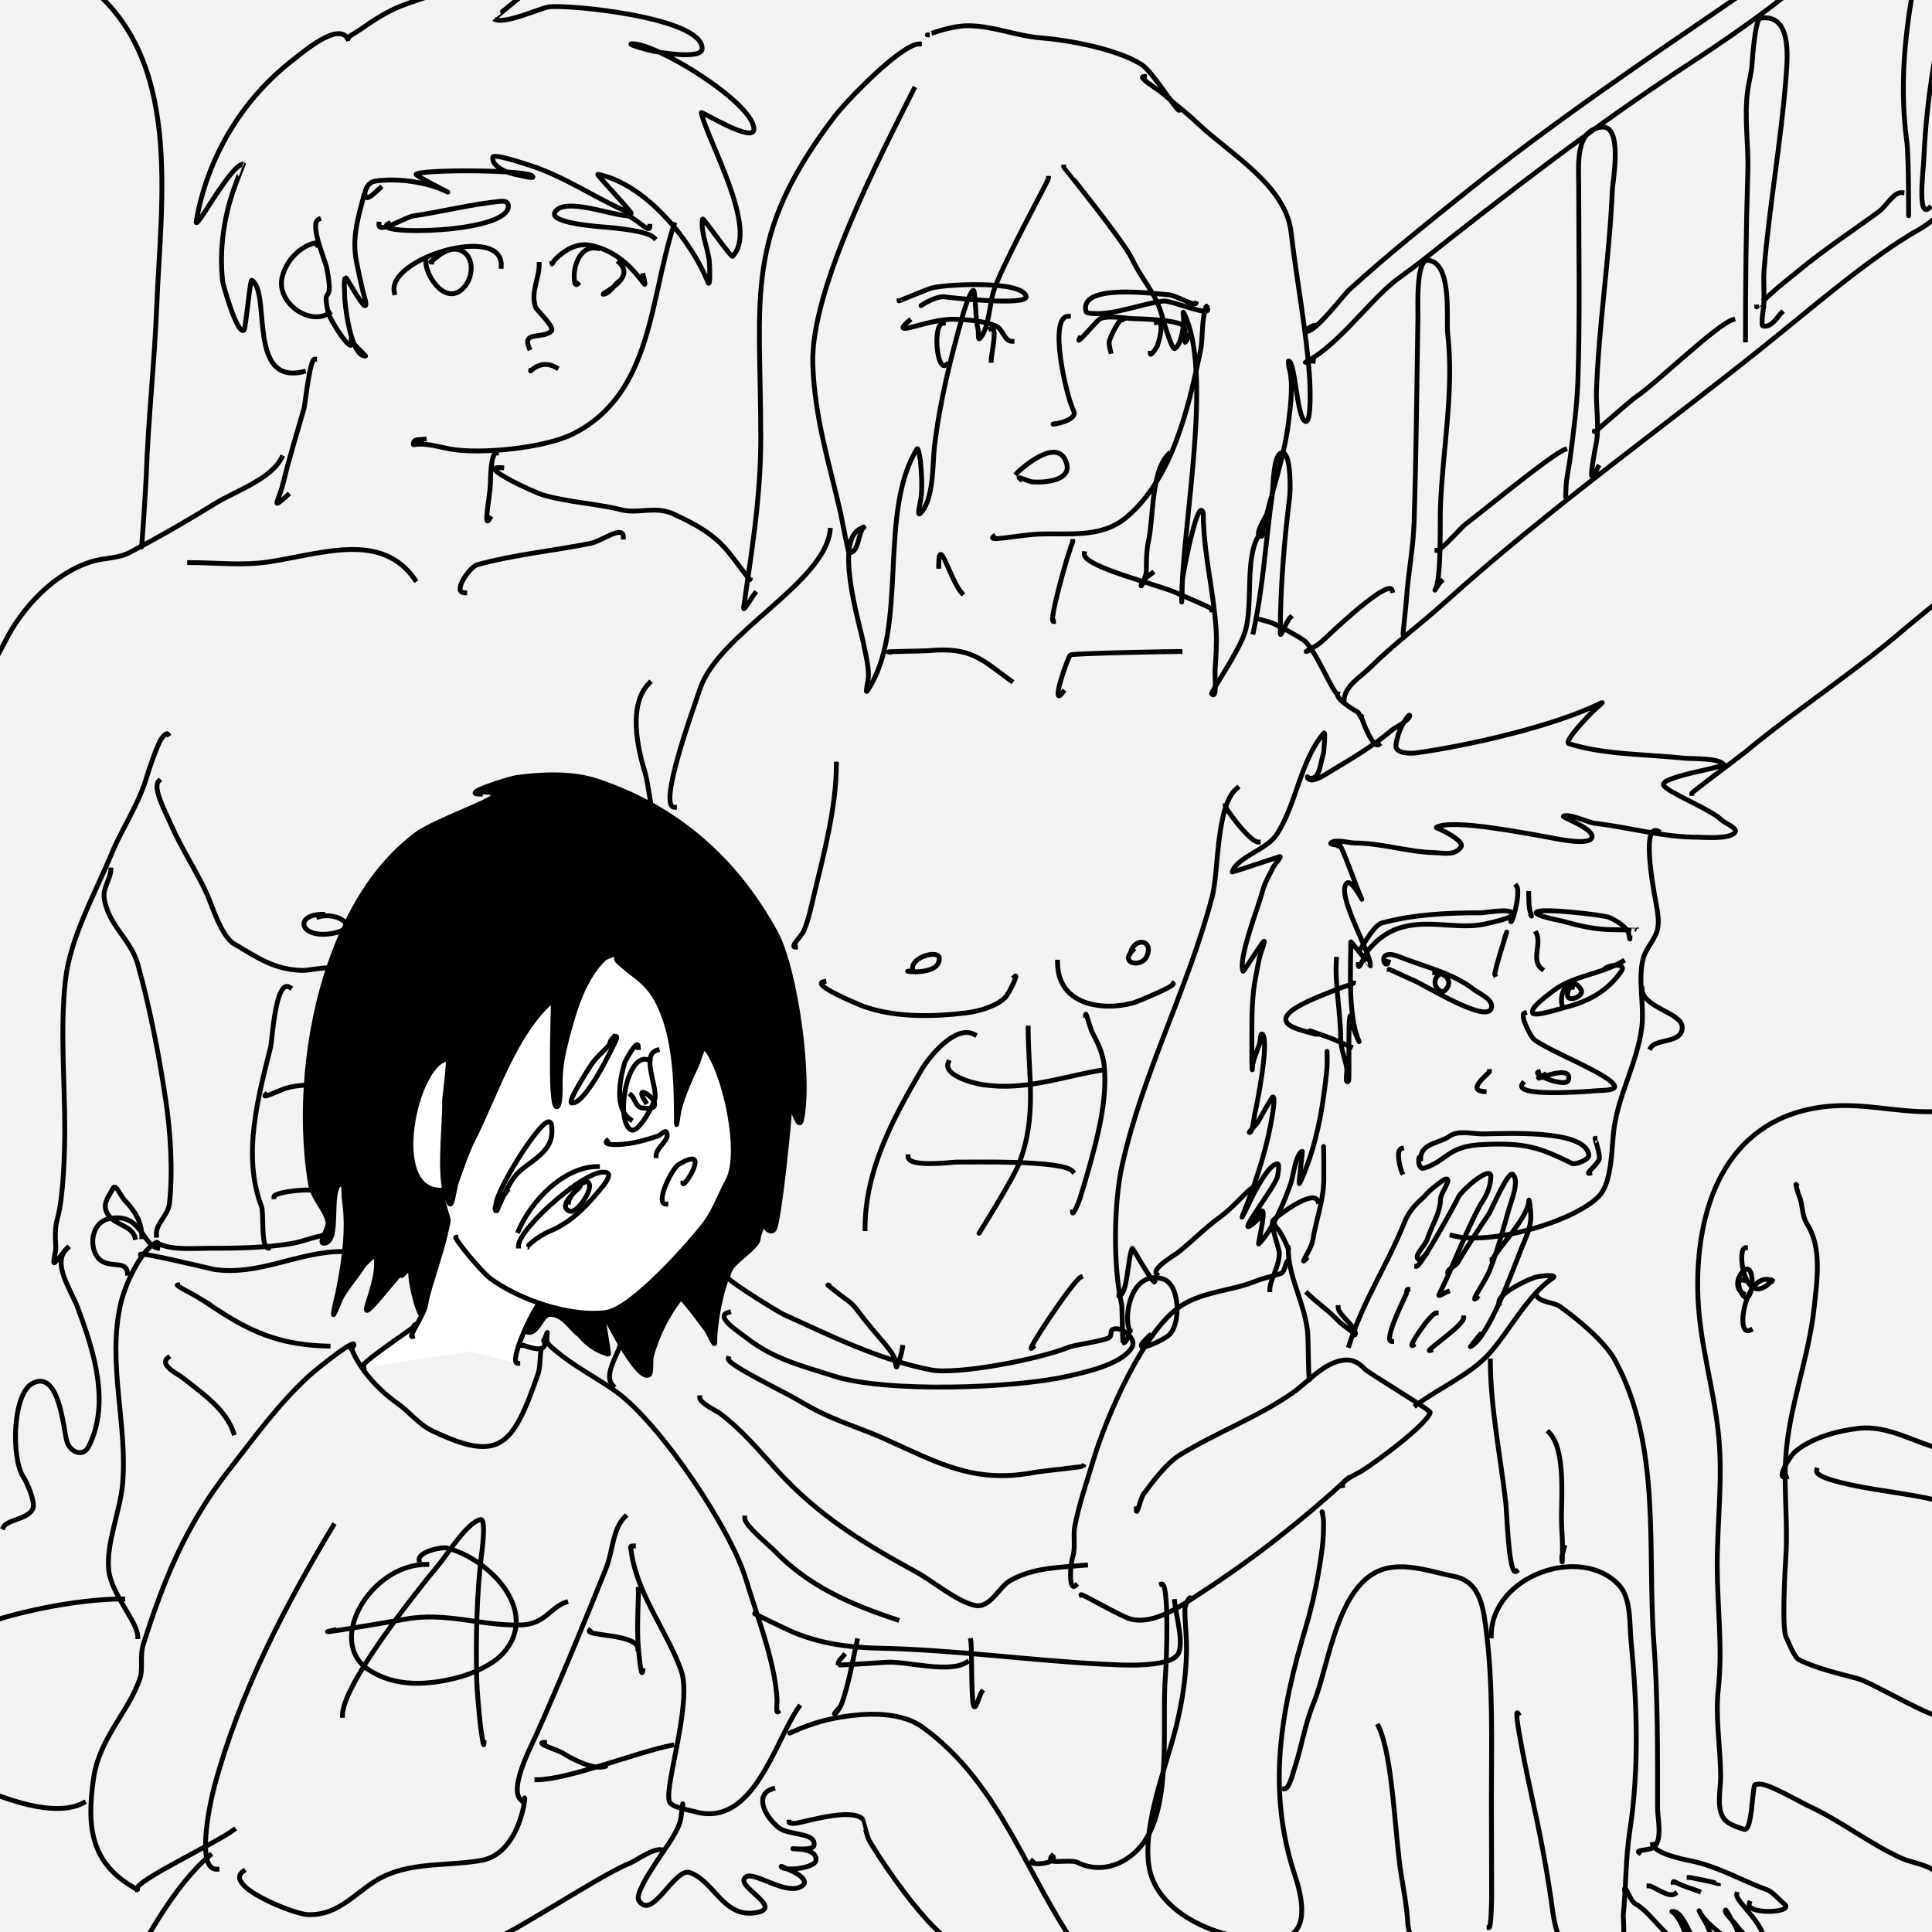 <?xml version="1.0" standalone="no"?>
<!DOCTYPE svg PUBLIC "-//W3C//DTD SVG 20010904//EN" "http://www.w3.org/TR/2001/REC-SVG-20010904/DTD/svg10.dtd">
<!-- Created using Krita: https://krita.org -->
<svg xmlns="http://www.w3.org/2000/svg" 
    xmlns:xlink="http://www.w3.org/1999/xlink"
    xmlns:krita="http://krita.org/namespaces/svg/krita"
    xmlns:sodipodi="http://sodipodi.sourceforge.net/DTD/sodipodi-0.dtd"
    width="600pt"
    height="600pt"
    viewBox="0 0 600 600">
<rect x="0" y="0" width="600" height="600" fill="#808080" stroke="none"/>
<defs/>
<rect id="shape0" fill="#f2f2f2" fill-rule="evenodd" stroke-opacity="0" stroke="#000000" stroke-width="0" stroke-linecap="square" stroke-linejoin="bevel" width="600" height="600"/><path id="shape01" transform="translate(405.379, -15.025)" fill="none" stroke="#000000" stroke-width="1.5" stroke-linecap="square" stroke-linejoin="bevel" d="M3.124 116.004C2.029 116.004 -0.631 117.932 0.464 117.932C3.46 117.932 11.5 106.962 13.762 104.901C25.507 94.201 38.025 84.235 50.396 74.317C77.054 52.945 105.598 33.703 133.769 14.413C136.931 12.248 160.063 -2.32 163.688 0.318C164.765 1.102 155.14 8.709 154.446 9.294C143.528 18.502 130.502 27.463 118.544 35.29C89.629 54.215 62.523 75.159 35.503 96.59C32.529 98.949 29.251 101.028 26.394 103.504C18.67 110.198 9.341 122.81 0.132 127.44C-0.566 127.791 1.692 127.028 2.459 127.174" sodipodi:nodetypes="cccccccccccc"/><path id="shape1" transform="translate(417.412, 52.493)" fill="none" stroke="#000000" stroke-width="1.5" stroke-linecap="square" stroke-linejoin="bevel" d="M0 165.169C0 160.669 4.962 157.925 7.978 154.931C15.348 147.616 23.799 141.33 31.515 134.386C63.584 105.525 96.56 82.151 130.246 55.202C143.85 44.318 163.709 27.093 178.582 18.767C184.263 15.586 189.366 9.252 194.073 4.87C194.571 4.407 198.965 0.892 198.594 0.15C198.221 -0.597 197.781 1.65 197.663 2.477" sodipodi:nodetypes="cccccccc"/><path id="shape2" transform="translate(435.739, 80.832)" fill="none" stroke="#000000" stroke-width="1.5" stroke-linecap="square" stroke-linejoin="bevel" d="M0.023 116.287C-0.17 116.625 0.909 107.504 1.087 104.784C1.592 97.025 3.166 89.363 3.414 81.58C4.096 60.202 4.26 38.867 4.611 17.488C4.651 15.025 3.955 -0.191 7.602 0.002C15.423 0.414 13.349 18.388 13.852 22.741C15.915 40.609 12.241 58.972 11.592 76.794C11.432 81.18 11.924 98.886 9.996 102.258C9.468 103.182 11.079 100.391 11.857 99.665" sodipodi:nodetypes="ccccccccc"/><path id="shape3" transform="translate(486.225, 39.446)" fill="none" stroke="#000000" stroke-width="1.5" stroke-linecap="square" stroke-linejoin="bevel" d="M0 114.589C0 116.143 0.049 111.473 0.266 109.935C0.622 107.403 1.146 104.892 1.463 102.355C2.43 94.616 3.514 86.89 3.79 79.085C4.497 59.008 4.055 38.397 4.055 18.25C4.055 11.775 2.899 1.085 11.037 0.033C17.939 -0.86 14.62 16.773 14.494 19.713C13.602 40.448 10.353 60.983 9.574 81.678C9.364 87.259 10.582 93.298 9.374 98.832C9.372 98.842 7.526 108.406 8.177 108.406C9.296 108.406 9.479 106.581 10.039 105.613" sodipodi:nodetypes="ccccccccccc"/><path id="shape4" transform="translate(542.074, 5.52)" fill="none" stroke="#000000" stroke-width="1.5" stroke-linecap="square" stroke-linejoin="bevel" d="M0 100.046C0 82.725 0.181 65.287 0.731 47.921C1.003 39.332 -0.497 30.868 0.731 22.191C1.126 19.402 1.948 16.896 2.061 14.079C2.106 12.96 3.047 0.355 4.588 0.117C14.305 -1.382 13.085 11.892 12.632 17.935C11.123 38.077 7.418 58.104 5.784 78.238C5.474 82.06 5.969 85.863 5.651 89.674C5.605 90.234 4.678 95.555 5.452 95.724C8.094 96.302 9.9 92.894 11.169 91.602" sodipodi:nodetypes="cccccccccc"/><path id="shape5" transform="translate(591.104, -16.378)" fill="none" stroke="#000000" stroke-width="1.5" stroke-linecap="square" stroke-linejoin="bevel" d="M1.632 83.249C1.632 85.386 1.7 65.067 1.101 60.578C-1.077 44.255 0.203 29.307 2.962 13.306C3.718 8.927 2.514 0.488 9.212 0.008C14.978 -0.405 13.979 15.075 13.334 17.694C9.448 33.476 7.031 49.66 6.353 65.897C6.22 69.085 4.26 84.543 8.082 80.922" sodipodi:nodetypes="ccccccc"/><path id="shape6" transform="translate(389.222, 140.615)" fill="none" stroke="#000000" stroke-width="1.5" stroke-linecap="square" stroke-linejoin="bevel" d="M0 55.705C3.097 41.725 3.878 27.034 5.917 12.755C6.147 11.147 6.133 -0.92 9.308 0.056C11.759 0.81 11.527 11.825 11.303 13.619C9.595 27.275 8.377 42.245 8.377 56.037C8.377 57.98 10.107 52.469 11.502 51.117" sodipodi:nodetypes="cccccc"/><path id="shape7" transform="translate(525.386, 180.23)" fill="none" stroke="#000000" stroke-width="1.5" stroke-linecap="square" stroke-linejoin="bevel" d="M0 66.155C0 65.768 14.742 54.868 16.688 53.256C32.807 39.9 50.586 28.501 66.486 14.761C67.324 14.036 84.465 -0.068 84.704 0" sodipodi:nodetypes="cccc"/><path id="shape8" transform="translate(-3.977, -18.563)" fill="none" stroke="#000000" stroke-width="1.5" stroke-linecap="square" stroke-linejoin="bevel" d="M47.936 188.356C47.936 189.678 49.245 170.456 49.399 166.083C50.017 148.552 51.962 131.089 52.657 113.558C53.967 80.453 60.985 35.926 30.051 13.165C21.025 6.523 7.824 8.217 0 0" sodipodi:nodetypes="ccccc"/><path id="shape9" transform="translate(527.233, 341.991)" fill="none" stroke="#000000" stroke-width="1.5" stroke-linecap="square" stroke-linejoin="bevel" d="M87.976 0C90.07 0 75.729 3.198 72.683 3.258C61.785 3.472 51.567 0.504 40.438 1.595C10.201 4.561 -0.448 30.535 0.014 58.641C0.274 74.456 4.866 87.997 6.463 103.452C7.862 116.983 6.065 130.573 6.065 144.142C6.065 157.054 7.806 169.638 6.397 182.571C5.413 191.593 7.128 200.805 7.128 209.897C7.128 213.58 5.794 219.296 7.993 222.596C9.296 224.551 12.278 225.42 14.376 226.119C16.881 226.954 16.873 214.356 17.699 212.423C17.87 212.023 18.536 212.176 18.963 212.091C21.472 211.594 31.452 217.484 34.587 218.939C44.415 223.503 53.103 230.369 62.977 234.962C66.104 236.417 69.898 236.797 72.883 238.552C74.91 239.744 79.697 244.857 81.327 245.4C82.161 245.678 81.198 237.467 81.194 237.422" sodipodi:nodetypes="ccccccccccccccccc"/><path id="shape10" transform="translate(553.992, 367.792)" fill="none" stroke="#000000" stroke-width="1.5" stroke-linecap="square" stroke-linejoin="bevel" d="M3.839 0.063C3.461 -0.504 4.439 2.925 4.703 3.52C5.976 6.384 5.466 9.578 7.23 12.363C11.897 19.731 10.295 29.887 9.424 38.159C7.752 54.031 1.539 69.124 0.581 84.966C-0.024 94.991 1.238 105.153 0.648 115.15C0.411 119.17 -0.721 137.814 0.714 140.681C1.477 142.205 3.233 146.927 4.703 147.662C10.096 150.358 17.035 151.933 22.921 153.513C27.708 154.798 46.791 166.585 50.513 165.613C52.347 165.134 53.259 162.99 54.501 161.558" sodipodi:nodetypes="ccccccccccc"/><path id="shape11" transform="translate(553.471, 443.454)" fill="none" stroke="#000000" stroke-width="1.5" stroke-linecap="square" stroke-linejoin="bevel" d="M1.302 15.288C-2.259 16.175 2.451 8.756 3.961 7.442C8.949 3.102 17.222 0.877 23.775 0.129C32.873 -0.911 41.246 4.625 49.837 6.711C51.235 7.05 63.316 11.067 58.746 9.237" sodipodi:nodetypes="ccccc"/><path id="shape12" transform="translate(564.098, 456.547)" fill="none" stroke="#000000" stroke-width="1.5" stroke-linecap="square" stroke-linejoin="bevel" d="M0.049 0C-1.158 3.322 20.202 6.293 23.651 6.848C30.261 7.912 37.094 8.9 43.398 11.236C44.278 11.562 48.51 15.059 49.515 13.962C50.261 13.148 51.164 10.577 51.31 10.239" sodipodi:nodetypes="ccccc"/><path id="shape13" transform="translate(539.634, 394.13)" fill="none" stroke="#000000" stroke-width="1.5" stroke-linecap="square" stroke-linejoin="bevel" d="M1.841 3.444C-1.41 2.427 1.514 10.147 3.171 8.696C5.212 6.91 4.94 -1.756 2.174 0.319C-0.325 2.194 -0.915 6.066 1.708 7.566" sodipodi:nodetypes="cccc"/><path id="shape14" transform="translate(540.913, 387.468)" fill="none" stroke="#000000" stroke-width="1.5" stroke-linecap="square" stroke-linejoin="bevel" d="M1.161 0C-1.766 0 0.792 19.714 9.405 10.239" sodipodi:nodetypes="cc"/><path id="shape15" transform="translate(541.265, 397.308)" fill="none" stroke="#000000" stroke-width="1.5" stroke-linecap="square" stroke-linejoin="bevel" d="M9.053 0.398C0.947 -3.167 -2.768 18.445 2.338 15.757" sodipodi:nodetypes="cc"/><path id="shape16" transform="translate(405.613, 182.759)" fill="none" stroke="#000000" stroke-width="1.5" stroke-linecap="square" stroke-linejoin="bevel" d="M0.364 19.479C-1.06 20.049 2.142 18.319 2.359 18.216C4.011 17.433 5.836 15.588 7.145 14.36C10.11 11.576 25.834 -3.113 26.759 0.597" sodipodi:nodetypes="cccc"/><path id="shape17" transform="translate(446.268, 139.607)" fill="none" stroke="#000000" stroke-width="1.5" stroke-linecap="square" stroke-linejoin="bevel" d="M0 31.315C1.405 31.315 7.4 24.293 8.842 23.204C14.44 18.977 35.513 1.571 39.692 0" sodipodi:nodetypes="ccc"/><path id="shape18" transform="translate(495.128, 99.25)" fill="none" stroke="#000000" stroke-width="1.5" stroke-linecap="square" stroke-linejoin="bevel" d="M0.006 34.772C-0.297 35.681 10.261 25.8 13.237 23.802C19.221 19.785 37.768 1.752 43.023 0" sodipodi:nodetypes="ccc"/><path id="shape19" transform="translate(545.531, 59.813)" fill="none" stroke="#000000" stroke-width="1.5" stroke-linecap="square" stroke-linejoin="bevel" d="M0 35.514C0 35.562 3.508 32.275 4.389 31.458C7.125 28.921 10.159 26.657 13.031 24.278C21.008 17.669 29.719 11.951 38.03 5.861C40.209 4.265 42.586 -0.246 45.144 0.011" sodipodi:nodetypes="ccccc"/><path id="shape20" transform="translate(358.97, 368.84)" fill="none" stroke="#000000" stroke-width="1.5" stroke-linecap="square" stroke-linejoin="bevel" d="M30.252 0.144C30.252 -0.779 26.649 3.021 26.462 3.203C24.301 5.309 22.502 7.263 20.013 9.054C15.287 12.453 11.28 16.673 6.649 20.29C5.637 21.08 -1.449 25.156 0.267 26.872" sodipodi:nodetypes="ccccc"/><path id="shape171" transform="translate(109.214, 416.284)" fill="none" stroke="#000000" stroke-width="1.5" stroke-linecap="square" stroke-linejoin="bevel" d="M0 2.659C2.634 9.266 8.511 15.525 14.295 19.613C18.084 22.292 20.762 26.032 24.998 28.058C46.032 38.116 50.049 32.919 57.843 10.505C58.973 7.254 58.028 2.909 59.771 0" sodipodi:nodetypes="ccccc"/><path id="shape31" transform="translate(94.796, 240.627)" fill="#000000" stroke="#000000" stroke-width="1.5" stroke-linecap="square" stroke-linejoin="bevel" d="M54.376 5.984C47.577 5.984 63.942 1.073 65.479 0.864C73.691 -0.249 82.946 -0.671 90.876 1.995C115.303 10.204 133.542 26.163 145.994 48.867C152.278 60.325 156.964 94.384 154.105 107.243C153.379 110.506 151.178 103.488 151.047 102.788C150.898 101.993 150.648 99.586 150.648 100.394C150.648 104.744 147.32 137.766 145.728 140.951C143.954 144.5 138.285 134.325 141.605 133.77C145.273 133.158 140.662 141.952 140.672 144.264C140.201 146.727 133.151 151.157 131.965 153.649C129.207 159.446 127.178 169.883 127.178 176.321C127.178 177.907 125.522 173.612 124.585 172.333C118.931 164.607 116.706 162.304 116.607 162.426C112.496 167.485 108.971 174.664 107.432 180.909C107.247 181.659 107.559 185.899 106.767 186.361C102.861 188.638 92.358 166.174 92.14 166.282C91.999 166.352 94.432 180.044 94.201 179.978C90.049 178.795 87.309 176.543 85.07 173.859C83.032 172.767 80.447 167.666 76.196 167.559C72.841 167.475 72.329 175.349 67.746 172.519C65.463 171.109 63.839 162.718 62.257 162.599C58.55 162.321 57.069 172.167 52.49 170.591C47.57 168.898 49.216 162.392 46.167 159.343C44.595 157.771 38.105 168.001 36.647 168.299C35.237 168.588 32.314 157.078 32.78 153.502C32.925 152.392 30.883 154.713 30.065 155.477C29.247 156.24 36.968 145.856 24.989 160.232C13.01 174.608 22.747 160.349 22.13 150.858C21.97 148.4 21.008 149.54 19.803 150.659C17.564 152.737 18.433 152.064 16.345 154.98C14.942 156.94 12.752 159.634 11.558 161.695C10.486 163.545 9.956 165.693 8.899 167.546C8.569 168.125 8.907 166.206 9.032 165.551C9.406 163.589 9.982 161.665 10.362 159.7C12.1 150.699 13.504 141.252 12.157 132.109C11.9 130.364 12.323 126.056 10.827 126.989C7.155 129.28 10.913 145.086 5.907 145.472C3.6 145.65 7.626 140.862 7.038 138.624C5.963 134.535 2.377 131.47 1.652 127.122C-1.964 105.429 0.499 79.423 7.636 58.841C13.03 43.287 21.042 28.731 34.364 18.616C39.949 14.375 58.363 8.118 58.631 6.383" sodipodi:nodetypes="ccccccccccccccccccccccccccccccccccccccccccc"/><path id="shape191" transform="translate(112.505, 410.985)" fill="#ffffff" stroke="#000000" stroke-width="1.5" stroke-linecap="square" stroke-linejoin="bevel" d="M56.48 5.298C58.093 10.43 49.035 6.298 50.097 6.828C51.16 7.358 10.991 3.077 16.522 0.312C22.052 -2.453 -3.869 14.074 0.499 13.676" sodipodi:nodetypes="cccc"/><path id="shape161" transform="translate(127.784, 369.547)" fill="#ffffff" stroke="#000000" stroke-width="1.5" stroke-linecap="square" stroke-linejoin="bevel" d="M33.022 53.851C29.808 53.839 38.222 35.788 40.511 34.263C42.799 32.737 2.38 -1.681 9.553 0.064C16.726 1.809 5.302 28.68 4.5 35.301C4.088 38.702 -1.266 45.933 0.279 45.546" sodipodi:nodetypes="ccccc"/><path id="shape02" transform="translate(127.624, 294.941)" fill="#ffffff" stroke="#000000" stroke-width="1.5" stroke-linecap="square" stroke-linejoin="bevel" d="M9.713 74.67C-7.477 75.572 1.42 35.019 11.375 33.914C12.149 33.828 10.412 45.775 10.445 47.211C10.621 55.005 8.191 72.03 11.774 78.592C12.893 80.641 13.359 74.2 14.168 72.01C15.777 67.652 17.251 62.993 19.354 58.846C26.208 45.33 32.312 25.607 44.153 15.564C44.48 15.287 42.869 47.978 45.151 48.74C46.608 49.227 46.347 41.942 46.347 41.36C46.347 36.08 47.347 31.674 48.674 26.6C50.752 18.657 53.796 8.604 59.977 2.798C60.886 1.945 65.949 0.626 66.16 0.205C66.16 -0.812 62.859 2.222 64.099 3.463C68.43 7.796 72.818 9.344 76.133 15.297C82.259 26.301 82.449 41.684 82.449 53.992C82.449 55.553 82.979 50.913 83.38 49.405C84.644 44.651 86.697 40.224 88.765 35.776C89.578 34.028 90.507 29.268 91.691 30.789C97.49 38.238 102.86 62.769 98.539 71.412C96.327 75.395 94.303 80.999 91.557 84.709C87.058 90.789 68.665 111.497 60.708 112.634C49.468 114.239 33.339 108.566 24.606 102.062C21.861 100.017 13.059 89.296 13.969 89.296" sodipodi:nodetypes="ccccccccccccccccccccccc"/><path id="shape41" transform="translate(177.325, 321.828)" fill="none" stroke="#000000" stroke-width="1.5" stroke-linecap="square" stroke-linejoin="bevel" d="M13.534 0.046C12.308 3.12 8.6 5.509 6.62 8.356C6.156 9.023 -1.421 20.557 0.237 20.723C4.426 21.143 12.307 4.76 13.8 1.575C15.302 -1.632 11.928 0.798 12.071 2.372" sodipodi:nodetypes="ccccc"/><path id="shape51" transform="translate(153.727, 348.373)" fill="none" stroke="#000000" stroke-width="1.5" stroke-linecap="square" stroke-linejoin="bevel" d="M0.299 25.626C0.527 21.071 14.16 -0.908 16.854 0.029C17.671 0.313 17.604 1.426 17.652 2.023C18.322 10.301 9.55 12.274 5.884 17.316C3.041 21.225 0.568 28.022 0.432 27.887C-1.264 26.191 2.496 23.545 3.756 21.504" sodipodi:nodetypes="cccccc"/><path id="shape61" transform="translate(193.651, 326.129)" fill="none" stroke="#000000" stroke-width="1.5" stroke-linecap="square" stroke-linejoin="bevel" d="M8.178 3.258C1.203 -0.495 -2.669 21.466 2.128 24.666C4.594 26.312 9.39 16.643 9.707 15.291C10.633 11.339 5.343 1.455 10.438 0" sodipodi:nodetypes="cccc"/><path id="shape71" transform="translate(195.978, 339.215)" fill="none" stroke="#000000" stroke-width="1.5" stroke-linecap="square" stroke-linejoin="bevel" d="M0 0.876C1.266 1.961 1.452 4.607 3.391 4.865C14.12 6.295 -0.867 -5.257 4.521 3.003" sodipodi:nodetypes="ccc"/><path id="shape81" transform="translate(161.007, 364.003)" fill="none" stroke="#000000" stroke-width="1.5" stroke-linecap="square" stroke-linejoin="bevel" d="M0 22.961C0 17.438 22.565 -2.631 27.658 0.289C28.96 1.035 26.422 4.114 26.129 4.477C21.477 10.233 16.737 15.408 9.84 18.307C5.639 20.072 2.591 23.226 2.659 23.226" sodipodi:nodetypes="ccccc"/><path id="shape91" transform="translate(175.603, 367.009)" fill="none" stroke="#000000" stroke-width="1.5" stroke-linecap="square" stroke-linejoin="bevel" d="M4.552 1.671C4.552 1.75 -2.934 7.507 1.294 9.118C3.585 9.99 8.472 2.571 7.344 0.54C5.987 -1.904 1.074 4.641 0.961 6.325" sodipodi:nodetypes="cccc"/><path id="shape101" transform="translate(188.259, 351.406)" fill="none" stroke="#000000" stroke-width="1.5" stroke-linecap="square" stroke-linejoin="bevel" d="M0.273 2.846C-1.103 4.224 3.138 4.068 3.796 4.043C7.867 3.89 12.098 2.712 15.963 1.45C16.926 1.136 18.303 -0.652 18.756 0.254C19.941 2.623 15.498 4.852 15.498 7.501" sodipodi:nodetypes="ccccc"/><path id="shape111" transform="translate(205.631, 359.945)" fill="none" stroke="#000000" stroke-width="1.5" stroke-linecap="square" stroke-linejoin="bevel" d="M1.185 13.987C-2.394 13.987 3.073 2.738 5.24 1.621C6.289 1.081 7.663 0.202 8.897 0.025C12.993 -0.561 6.437 9.294 6.437 7.472" sodipodi:nodetypes="cccc"/><path id="shape121" transform="translate(192.431, 324.424)" fill="none" stroke="#000000" stroke-width="1.5" stroke-linecap="square" stroke-linejoin="bevel" d="M5.807 0.907C5.807 -2.636 1.645 5.339 1.62 5.428C0.056 10.797 -1.712 19.828 3.348 23.246" sodipodi:nodetypes="ccc"/><path id="shape131" transform="translate(161.007, 362.297)" fill="none" stroke="#000000" stroke-width="1.5" stroke-linecap="square" stroke-linejoin="bevel" d="M24.533 0C14.065 0 3.861 10.773 0 19.946" sodipodi:nodetypes="cc"/><path id="shape201" transform="translate(28.204, 417.359)" fill="none" stroke="#000000" stroke-width="1.5" stroke-linecap="square" stroke-linejoin="bevel" d="M81.01 1.584C85.16 -4.369 69.574 8.238 67.513 10.162C57.792 19.232 50.921 28.915 42.714 39.415C29.497 56.323 22.592 73.401 16.252 93.468C15.234 96.689 16.198 101.081 15.321 103.708C11.694 114.569 2.672 122.173 0.827 135.089C-1.368 150.461 0.066 161.624 14.323 169.395" sodipodi:nodetypes="ccccccc"/><path id="shape21" transform="translate(168.984, 413.774)" fill="none" stroke="#000000" stroke-width="1.5" stroke-linecap="square" stroke-linejoin="bevel" d="M0 2.509C0.288 1.734 0.561 0.952 0.865 0.183C1.257 -0.81 0.475 2.531 1.131 3.374C2.232 4.789 4.786 6.714 6.184 7.762C11.368 11.651 17.064 14.596 22.34 18.4C35.943 28.208 57.867 60.818 62.631 76.575C65.324 85.484 69.022 95.341 70.941 104.3C71.624 107.484 72.189 110.946 72.337 114.206C72.373 114.982 71.957 118.293 72.603 117.863" sodipodi:nodetypes="ccccccccc"/><path id="shape22" transform="translate(160.647, 471.002)" fill="none" stroke="#000000" stroke-width="1.5" stroke-linecap="square" stroke-linejoin="bevel" d="M33.47 0C29.542 3.927 29.742 10.621 27.538 16.133C20.985 32.518 12.945 51.974 5.745 68.082C4.286 71.345 -3.595 86.18 1.955 88.56" sodipodi:nodetypes="cccc"/><path id="shape23" transform="translate(63.828, 473.795)" fill="none" stroke="#000000" stroke-width="1.5" stroke-linecap="square" stroke-linejoin="bevel" d="M39.667 0C24.549 25.16 10.571 51.935 2.767 80.913C1.301 86.359 -3.059 107.019 3.566 106.71" sodipodi:nodetypes="ccc"/><path id="shape24" transform="translate(195.836, 480.111)" fill="none" stroke="#000000" stroke-width="1.5" stroke-linecap="square" stroke-linejoin="bevel" d="M0.873 0C-0.307 0 0.005 0.258 0.142 1.33C1.88 14.88 11.163 26.089 15.699 38.695C19.377 48.914 9.804 76.475 12.242 79.717C13.497 81.386 18.069 81.971 19.955 82.51C38.171 87.716 44.794 60.528 52.267 49.998" sodipodi:nodetypes="cccccc"/><path id="shape25" transform="translate(198.198, 555.507)" fill="none" stroke="#000000" stroke-width="1.5" stroke-linecap="square" stroke-linejoin="bevel" d="M13.87 4.92C13.87 3.688 13.482 7.353 13.338 8.577C13.033 11.169 11.763 13.265 10.479 15.491C8.806 18.393 -1.453 31.927 0.174 34.639C4.265 41.457 11.266 24.24 16.131 26.062C23.78 28.928 26.469 40.175 36.542 38.495C45.834 36.946 29.163 29.96 33.55 27.326C36.132 25.776 45.064 32.56 49.972 30.65C54.139 29.028 49.369 26.231 47.645 25.531C46.612 25.111 43.731 23.545 44.52 24.334C45.914 25.728 54.683 24.55 55.158 22.405C55.711 19.91 52.572 19.049 50.703 18.815C49.843 18.707 47.244 18.616 48.111 18.616C49.378 18.616 54.432 19.227 54.626 17.486C55.077 13.437 46.854 14.623 43.656 12.1C39.388 8.733 35.862 1.841 41.794 0" sodipodi:nodetypes="cccccccccccccccc"/><path id="shape26" transform="translate(32.877, 576.183)" fill="none" stroke="#000000" stroke-width="1.5" stroke-linecap="square" stroke-linejoin="bevel" d="M32.323 0C21.334 9.154 10.689 28.263 4.731 41.221C3.721 43.419 -2.281 54.427 0.942 55.915" sodipodi:nodetypes="ccc"/><path id="shape27" transform="translate(166.724, 542.01)" fill="none" stroke="#000000" stroke-width="1.5" stroke-linecap="square" stroke-linejoin="bevel" d="M0 10.704C9.64 10.704 31.108 2.094 41.886 0" sodipodi:nodetypes="cc"/><path id="shape28" transform="translate(245.245, 532.37)" fill="none" stroke="#000000" stroke-width="1.5" stroke-linecap="square" stroke-linejoin="bevel" d="M0.397 5.65C-1.278 6.49 2.86 4.612 3.257 4.453C6.255 3.253 9.354 2.207 12.564 1.528C21.361 -0.334 33.671 -1.459 41.287 4.055C65.972 21.924 73.54 50.993 90.62 74.463" sodipodi:nodetypes="ccccc"/><path id="shape29" transform="translate(150.502, 574.417)" fill="none" stroke="#000000" stroke-width="1.5" stroke-linecap="square" stroke-linejoin="bevel" d="M0 28.827C4.779 28.827 35.314 8.093 44.944 4.293C47.263 3.378 52.973 -1.066 55.583 0.237" sodipodi:nodetypes="ccc"/><path id="shape30" transform="translate(245.045, 563.538)" fill="none" stroke="#000000" stroke-width="1.5" stroke-linecap="square" stroke-linejoin="bevel" d="M0 2.341C0 2.854 1.726 2.749 2.194 2.673C5.815 2.089 19.309 -2.152 22.871 1.41C22.873 1.411 24.323 7.053 24.866 7.992C29.027 15.177 46.273 40.836 54.12 40.836" sodipodi:nodetypes="ccccc"/><path id="shape311" transform="translate(74.387, 558.329)" fill="none" stroke="#000000" stroke-width="1.5" stroke-linecap="square" stroke-linejoin="bevel" d="M88.215 1.233C89.373 -5.427 88.377 16.954 75.316 19.384C65.477 21.214 54.766 19.919 45.398 24.104C36.771 27.958 31.734 36.703 21.131 36.271C16.746 36.093 -5.299 27.293 1.185 22.774" sodipodi:nodetypes="ccccc"/><path id="shape32" transform="translate(42.504, 568.272)" fill="none" stroke="#000000" stroke-width="1.5" stroke-linecap="square" stroke-linejoin="bevel" d="M0.024 18.483C-0.9 15.975 25.305 3.748 30.076 0" sodipodi:nodetypes="cc"/><path id="shape33" transform="translate(109.159, 480.69)" fill="none" stroke="#000000" stroke-width="1.5" stroke-linecap="square" stroke-linejoin="bevel" d="M23.391 5.138C5.89 5.138 -8.018 29.04 5.307 37.849C13.746 43.429 23.927 42.657 33.164 40.243C37.615 39.08 43.774 36.346 46.927 32.93C58.972 19.879 42.785 3.461 29.774 0.085C27.848 -0.415 20.697 1.347 20.997 3.742" sodipodi:nodetypes="cccccc"/><path id="shape34" transform="translate(106.354, 471.93)" fill="none" stroke="#000000" stroke-width="1.5" stroke-linecap="square" stroke-linejoin="bevel" d="M0 60.772C0 51.179 23.173 22.028 30.052 13.832C32.075 11.422 38.961 0.498 42.951 0.003C44.792 -0.225 43.156 11.121 43.15 11.173C41.689 23.408 41.399 36.745 41.687 49.07C41.801 53.939 42.345 58.851 42.817 63.697C42.86 64.133 43.947 72.357 43.947 69.216" sodipodi:nodetypes="ccccccc"/><path id="shape35" transform="translate(101.708, 497.597)" fill="none" stroke="#000000" stroke-width="1.5" stroke-linecap="square" stroke-linejoin="bevel" d="M2.053 8.643C-7.917 10.746 21.523 5.733 24.127 5.252C36.817 2.911 47.652 7.418 60.096 7.047C67.503 6.827 69.22 1.639 73.992 0" sodipodi:nodetypes="cccc"/><path id="shape03" transform="translate(450.942, 257.899)" fill="none" stroke="#000000" stroke-width="1.5" stroke-linecap="square" stroke-linejoin="bevel" d="M64.093 0.245C58.114 -2.736 63.371 22.39 63.694 24.513C63.999 26.529 64.261 28.637 63.827 30.63C63.121 33.864 60.368 36.362 59.438 39.539C57.574 45.908 59.814 54.522 58.906 61.346C57.486 72.022 52.021 81.337 50.396 91.93C49.436 98.192 49.946 109.268 45.476 113.738C37.504 121.71 11.437 129.042 0 125.771" sodipodi:nodetypes="cccccccc"/><path id="shape72" transform="translate(472.531, 314.61)" fill="none" stroke="#000000" stroke-width="1.5" stroke-linecap="square" stroke-linejoin="bevel" d="M0.94 0C-0.721 0.555 2.887 7.417 3.865 8.178C8.759 11.986 26.638 18.706 28.798 22.406C29.79 24.108 25.11 23.976 23.146 24.135C20.504 24.349 -3.098 26.25 0.342 21.874" sodipodi:nodetypes="ccccc"/><path id="shape82" transform="translate(477.492, 332.894)" fill="none" stroke="#000000" stroke-width="1.5" stroke-linecap="square" stroke-linejoin="bevel" d="M0.301 0C-1.931 0.743 8.975 5.054 9.609 2.526C11.139 -3.577 -5.287 4.837 2.162 0.864" sodipodi:nodetypes="ccc"/><path id="shape122" transform="translate(399.311, 305.283)" fill="none" stroke="#000000" stroke-width="1.5" stroke-linecap="square" stroke-linejoin="bevel" d="M21.048 0C21.048 0.269 16.795 1.552 16.261 1.795C11.917 3.77 -9.045 10.463 4.492 14.56C18.428 18.779 -1.79 11.465 13.667 17.021C15.94 17.837 17.908 18.931 20.117 19.813" sodipodi:nodetypes="ccccc"/><path id="shape132" transform="translate(509.915, 307.013)" fill="none" stroke="#000000" stroke-width="1.5" stroke-linecap="square" stroke-linejoin="bevel" d="M0 0C0 5.854 12.271 7.467 12.499 11.834C12.777 17.141 4.472 15.437 2.726 18.35" sodipodi:nodetypes="ccc"/><path id="shape011" transform="translate(421.821, 282.867)" fill="none" stroke="#000000" stroke-width="1.5" stroke-linecap="square" stroke-linejoin="bevel" d="M0 16.7C0 19.217 2.023 13.419 3.391 11.846C6.517 8.25 9.874 5.925 14.761 4.799C23.155 2.864 32.363 6.078 40.557 3.801C40.848 3.72 49.303 2.05 47.87 0.61C46.505 -0.762 39.63 0.61 38.03 0.61C27.712 0.61 17.383 1.086 7.447 3.734C4.309 4.571 0.192 13.448 0.267 12.178" sodipodi:nodetypes="cccccccc"/><path id="shape110" transform="translate(477.051, 282.84)" fill="none" stroke="#000000" stroke-width="1.5" stroke-linecap="square" stroke-linejoin="bevel" d="M29.142 8.417C29.142 9.693 28.92 7.37 28.61 6.688C27.67 4.622 24.302 2.679 22.559 2.034C20.44 1.248 1.456 -0.923 0.087 0.438C-0.966 1.486 7.851 3.114 8.266 3.23C13.864 4.805 18.398 5.89 24.421 5.89C26.944 5.89 31.487 6.111 31.469 6.09" sodipodi:nodetypes="ccccccc"/><path id="shape210" transform="translate(458.695, 332.76)" fill="none" stroke="#000000" stroke-width="1.5" stroke-linecap="square" stroke-linejoin="bevel" d="M3.872 0C3.872 0.607 -3.595 5.805 2.209 6.25" sodipodi:nodetypes="cc"/><path id="shape36" transform="translate(414.926, 262.297)" fill="none" stroke="#000000" stroke-width="1.5" stroke-linecap="square" stroke-linejoin="bevel" d="M0.845 0.369C0.845 -2.665 6.49 13.914 7.892 16.725C8.871 18.689 4.856 10.453 3.305 12.005C-0.109 15.418 10.685 33.187 10.685 37.668C10.685 37.765 4.568 29.915 4.568 30.155C4.568 38.8 3.65 53.323 7.161 61.204C7.199 61.289 7.101 61.085 7.094 61.072C6.321 59.529 5.6 57.581 5.033 55.952C4.726 55.069 4.887 52.448 4.368 53.226C3.618 54.352 4.279 73.349 3.837 73.57C2.558 74.21 3.56 70.722 3.305 69.316C2.758 66.308 1.443 63.298 1.443 60.207C1.443 52.416 -0.478 42.766 0.113 35.607" sodipodi:nodetypes="ccccccccccccc"/><path id="shape42" transform="translate(406.02, 218.165)" fill="none" stroke="#000000" stroke-width="1.5" stroke-linecap="square" stroke-linejoin="bevel" d="M0.31 23.424C-0.279 22.54 0.104 23.524 0.376 23.757C1.773 24.954 5.674 22.298 6.56 21.762C13.381 17.633 20.155 13.764 26.306 8.531C27.087 7.867 31.577 5.649 31.758 4.21C31.91 2.991 29.98 5.97 29.431 7.069C28.538 8.853 27.728 11.231 27.502 13.252C27.203 15.943 32.034 15.893 33.819 15.646C50.114 13.382 76.66 7.381 91.329 0.087C92.48 -0.485 89.512 1.905 88.603 2.813C88.115 3.302 79.341 12.185 81.223 12.787C92.143 16.279 105.741 16.064 117.126 17.307C119.117 17.525 128.269 17.122 129.426 19.435C129.633 19.849 127.45 19.944 127.365 19.968C122.364 21.371 116.009 22.274 111.408 24.422C111.132 24.551 110.396 25.259 110.61 25.685C111.71 27.872 125.031 33.063 128.428 36.322C129.865 37.7 134.091 39.104 132.684 40.511C130.699 42.496 123.714 41.841 121.182 41.841C110.211 41.841 100.026 38.743 89.201 37.519C87.569 37.335 81.015 34.314 79.495 35.326C78.948 35.69 90.029 39.501 88.205 42.24C86.669 44.546 75.58 41.945 74.109 41.708C68.135 40.744 45.404 36.074 40.135 38.716C39.774 38.897 40.385 39.066 40.534 39.115C41.512 39.441 48.92 43.023 47.714 44.833C45.808 47.695 42.283 46.706 39.404 46.628C30.992 46.4 22.88 43.636 14.67 43.636C13.124 43.636 8.575 42.352 7.357 43.57C6.752 44.175 8.99 44.108 9.751 44.501" sodipodi:nodetypes="cccccccccccccccccccccccccccccc"/><path id="shape52" transform="translate(382.661, 227.588)" fill="none" stroke="#000000" stroke-width="1.5" stroke-linecap="square" stroke-linejoin="bevel" d="M23.669 14.002C27.128 14.867 27.103 10.612 28.39 6.223C28.392 6.216 29.055 -0.581 28.522 0.04C21.023 8.777 20.047 22.236 13.696 31.754C10.667 36.293 1.528 38.599 0 43.19C-0.048 43.334 5.956 41.37 14.627 38.469C15.813 38.073 13.325 40.608 12.766 41.727C11.737 43.787 10.063 46.684 9.508 48.907C8.432 53.209 1.633 70.533 3.391 74.039C3.498 74.253 8.955 65.616 9.707 64.864C10.543 64.028 9.27 67.195 8.909 68.321C8.218 70.481 7.917 72.797 7.446 75.036C6.086 81.499 6.117 88.196 6.117 94.783C6.117 97.066 6.117 99.348 6.117 101.631C6.117 102.607 6.249 105.532 6.249 104.556C6.249 102.08 7.604 99.127 8.444 96.777C8.811 95.748 8.668 92.88 9.441 93.653C11.521 95.733 7.856 114.931 7.048 118.119C6.862 118.85 6.43 123.611 5.585 124.037C4.441 124.612 7.192 122.038 7.912 120.979C8.472 120.155 12.306 112.935 12.699 113.066C13.61 113.37 12.07 121.078 11.901 121.975C10.151 131.224 6.684 141.297 3.191 150.033C2.452 151.883 5.079 146.521 5.918 144.714C6.649 143.138 11.644 133.372 14.162 133.877C14.814 134.007 14.091 137.809 14.028 137.999C12.653 142.123 -1.541 159.999 8.311 150.764" sodipodi:nodetypes="ccccccccccccccccccccccccccc"/><path id="shape62" transform="translate(388.486, 326.513)" fill="none" stroke="#000000" stroke-width="1.5" stroke-linecap="square" stroke-linejoin="bevel" d="M23.628 0.312C23.628 -1.239 23.743 3.419 23.628 4.966C23.429 7.645 23.049 10.391 22.697 13.077C21.483 22.335 19.133 32.574 15.118 41.002C14.561 42.17 16.194 30.788 15.916 30.962C13.789 32.292 13.201 38.509 12.459 40.736C10.563 46.424 6.72 55.517 2.419 59.817C2.056 60.181 4.706 49.818 3.483 49.512C3.133 49.424 -3.486 57.268 2.486 51.839" sodipodi:nodetypes="ccccccccc"/><path id="shape711" transform="translate(440.573, 351.771)" fill="none" stroke="#000000" stroke-width="1.5" stroke-linecap="square" stroke-linejoin="bevel" d="M0.612 8.09C0.612 3.213 6.741 3.212 9.356 1.226C12.15 -0.895 16.528 0.38 19.887 0.38C25.586 0.38 52.09 -1.344 52.843 7.009C52.968 8.391 48.625 10.046 47.625 9.547C37.498 4.498 32.886 3.05 19.887 3.671C8.86 4.197 9.083 8.566 1.74 11.005C-0.147 11.632 -0.226 7.851 0.236 7.62" sodipodi:nodetypes="cccccccc"/><path id="shape811" transform="translate(434.32, 356.664)" fill="none" stroke="#000000" stroke-width="1.5" stroke-linecap="square" stroke-linejoin="bevel" d="M0.941 0C-1.01 0.489 0.601 6.465 1.083 7.428" sodipodi:nodetypes="cc"/><path id="shape92" transform="translate(493.286, 353.514)" fill="none" stroke="#000000" stroke-width="1.5" stroke-linecap="square" stroke-linejoin="bevel" d="M2.058 0C2.001 0 3.735 5.181 3.374 6.441C2.886 8.146 -1.309 11.287 0.412 10.86" sodipodi:nodetypes="ccc"/><path id="shape102" transform="translate(469.158, 275.191)" fill="none" stroke="#000000" stroke-width="1.5" stroke-linecap="square" stroke-linejoin="bevel" d="M0 10.625C0 13.497 3.321 2.232 1.833 0" sodipodi:nodetypes="cc"/><path id="shape112" transform="translate(474.752, 277.448)" fill="none" stroke="#000000" stroke-width="1.5" stroke-linecap="square" stroke-linejoin="bevel" d="M0.799 6.957C1.103 7.566 0.379 5.657 0.282 4.983C0.047 3.343 0 1.663 0 0" sodipodi:nodetypes="ccc"/><path id="shape1211" transform="translate(429.719, 296.418)" fill="none" stroke="#000000" stroke-width="1.5" stroke-linecap="square" stroke-linejoin="bevel" d="M1.688 4.63C1.688 4.522 8.323 7.672 8.787 7.827C11.622 8.773 31.547 21.43 33.375 16.854C34.471 14.108 29.583 12.127 28.062 10.93C21.47 5.744 12.522 3.781 4.885 0.728C-2.745 -2.322 0.648 5.394 1.406 2.279" sodipodi:nodetypes="cccccc"/><path id="shape1311" transform="translate(445.557, 302.082)" fill="none" stroke="#000000" stroke-width="1.5" stroke-linecap="square" stroke-linejoin="bevel" d="M2.022 0.235C-2.164 2.334 1.525 7.087 3.15 5.548C5.952 2.894 3.524 0 0 0" sodipodi:nodetypes="ccc"/><path id="shape141" transform="translate(475.89, 298.556)" fill="none" stroke="#000000" stroke-width="1.5" stroke-linecap="square" stroke-linejoin="bevel" d="M28.011 0C20.982 4.22 11.969 4.39 5.35 10.014C4.42 10.804 -0.718 14.425 0.085 16.032C0.719 17.3 8.674 14.665 10.005 14.339C17.283 12.557 23.355 9.28 27.634 3.056C29.476 0.377 23.549 1.021 22.369 2.398" sodipodi:nodetypes="cccccc"/><path id="shape151" transform="translate(484.924, 305.28)" fill="none" stroke="#000000" stroke-width="1.5" stroke-linecap="square" stroke-linejoin="bevel" d="M3.415 1.268C2.468 1.031 2.128 2.329 1.957 3.054C1.105 6.666 7.447 4.135 6.048 1.973C2.612 -3.333 -1.113 3.31 0.312 7.286" sodipodi:nodetypes="cccc"/><path id="shape162" transform="translate(404.819, 356.042)" fill="none" stroke="#000000" stroke-width="1.5" stroke-linecap="square" stroke-linejoin="bevel" d="M6.231 0.236C6.231 -0.938 6.298 2.585 6.298 3.76C6.298 5.932 6.298 8.104 6.298 10.276C6.298 16.49 3.814 23.204 2.84 29.291C2.428 31.868 -1.679 37.574 0.779 34.942" sodipodi:nodetypes="ccccc"/><path id="shape172" transform="translate(418.962, 366.15)" fill="none" stroke="#000000" stroke-width="1.5" stroke-linecap="square" stroke-linejoin="bevel" d="M0 51.695C4.31 37.902 11.834 26.891 17.287 13.266C18.883 9.277 21.645 7.083 23.502 5.311C24.889 3.377 29.32 0.237 29.684 0.116C32.567 -0.838 28.392 4.333 28.392 6.275C28.392 10.391 25.566 14.821 24.268 18.718C23.545 20.889 19.697 24.073 21.741 25.101C22.239 25.351 23.562 23.679 23.936 23.305" sodipodi:nodetypes="cccccccc"/><path id="shape181" transform="translate(439.972, 364.425)" fill="none" stroke="#000000" stroke-width="1.5" stroke-linecap="square" stroke-linejoin="bevel" d="M0 28.82C1.324 28.82 12.053 9.384 13.023 7.2C13.724 5.623 22.415 -2.364 23.037 0.689C22.972 4.058 21.826 6.726 19.84 9.598C14.785 18.925 11.473 28.593 6.914 37.662C6.492 38.501 8.682 37.029 9.573 36.732" sodipodi:nodetypes="cccccc"/><path id="shape192" transform="translate(449.612, 364.616)" fill="none" stroke="#000000" stroke-width="1.5" stroke-linecap="square" stroke-linejoin="bevel" d="M0 30.424C0 29.37 2.318 28.883 3.191 27.365C6.132 22.251 9.492 17.315 12.765 12.406C13.509 11.291 18.829 -1.276 20.212 0.106C22.322 2.216 19.72 8.343 19.015 10.81C17.062 17.65 15.48 23.776 12.899 30.225C11.713 33.188 6.315 40.875 9.108 38.336" sodipodi:nodetypes="ccccccc"/><path id="shape202" transform="translate(456.656, 372.665)" fill="none" stroke="#000000" stroke-width="1.5" stroke-linecap="square" stroke-linejoin="bevel" d="M6.72 18.586C6.788 18.586 7.36 17.525 7.451 17.389C9.952 13.639 18.155 4.644 18.155 0.103C18.155 -0.397 18.438 1.068 18.487 1.565C18.613 2.823 18.753 4.08 18.753 5.355C18.753 8.668 17.042 12.038 15.828 15.062C13.33 21.287 5.68 42.741 0.004 45.579C-0.124 45.643 2.812 41.973 2.929 41.856" sodipodi:nodetypes="cccccccc"/><path id="shape211" transform="translate(439.772, 396.16)" fill="none" stroke="#000000" stroke-width="1.5" stroke-linecap="square" stroke-linejoin="bevel" d="M0 40.234C6.783 35.147 16.944 30.644 22.672 24.278C29.094 17.14 34.618 5.983 42.551 0.675C44.117 -0.373 38.697 -0.025 36.9 0.542C34.486 1.305 24.725 5.861 25.797 8.72" sodipodi:nodetypes="ccccc"/><path id="shape221" transform="translate(335.707, 459.067)" fill="none" stroke="#000000" stroke-width="1.5" stroke-linecap="square" stroke-linejoin="bevel" d="M82.989 0C69 12.821 53.72 24.92 37.646 35.37C31.336 39.472 22.918 45.614 15.44 43.747C12.4 42.989 -0.501 35.333 0.015 36.235" sodipodi:nodetypes="cccc"/><path id="shape231" transform="translate(332.461, 391.317)" fill="none" stroke="#000000" stroke-width="1.5" stroke-linecap="square" stroke-linejoin="bevel" d="M67.819 0C66.725 0 66.757 3.699 65.293 4.189C62.714 5.052 59.991 5.564 57.447 6.582C49.872 9.614 41.502 9.692 34.509 14.095C22.868 21.423 11.1 48.789 7.183 61.832C5.092 68.796 2.703 75.554 1.333 82.642C0.739 85.714 1.633 89.393 0.668 92.283C-0.122 94.649 -0.617 103.137 1.599 101.059" sodipodi:nodetypes="cccccccc"/><path id="shape241" transform="translate(356.486, 469.479)" fill="none" stroke="#000000" stroke-width="1.5" stroke-linecap="square" stroke-linejoin="bevel" d="M13.21 27.02C13.21 25.653 11.481 28.927 11.481 30.343C11.481 33.509 11.821 36.62 11.946 39.785C12.295 48.587 10.884 58.318 8.755 66.844C5.617 79.416 -1.395 96.439 0.245 109.529C2.365 126.436 26.994 134.88 41.533 132.466C50.54 130.97 47.761 119.241 45.722 113.119C36.893 86.612 41.16 62.139 49.046 35.862C51.382 28.079 53.16 19.128 54.165 11.062C54.484 8.508 54.565 5.932 54.565 3.35C54.565 1.567 53.968 -0.237 54.099 0.026" sodipodi:nodetypes="ccccccccccc"/><path id="shape251" transform="translate(400.08, 387.66)" fill="none" stroke="#000000" stroke-width="1.5" stroke-linecap="square" stroke-linejoin="bevel" d="M0 0C0 9.055 4.903 16.46 5.984 25.73C6.3 28.444 6.191 43.213 6.715 40.49" sodipodi:nodetypes="ccc"/><path id="shape261" transform="translate(398.95, 486.585)" fill="none" stroke="#000000" stroke-width="1.5" stroke-linecap="square" stroke-linejoin="bevel" d="M0 68.953C1.444 68.953 2.674 63.789 3.058 62.636C5.309 55.882 6.265 48.889 9.042 42.225C13.973 30.392 16.427 2.98 32.645 0.272C39.307 -0.84 46.366 1.731 52.723 2.999C61.07 4.662 61.818 13.494 62.697 20.551C64.77 37.194 64.225 54.656 64.225 71.479C64.225 81.951 64.292 92.406 64.292 102.861C64.292 103.715 64.136 112.036 63.494 112.036" sodipodi:nodetypes="ccccccccc"/><path id="shape271" transform="translate(428.071, 536.057)" fill="none" stroke="#000000" stroke-width="1.5" stroke-linecap="square" stroke-linejoin="bevel" d="M0 0C4.535 9.17 5.136 34.475 7.114 46.341C7.961 51.419 8.889 56.566 9.175 61.7C9.234 62.754 10.896 69.536 11.369 68.747" sodipodi:nodetypes="cccc"/><path id="shape281" transform="translate(463.109, 486.527)" fill="none" stroke="#000000" stroke-width="1.5" stroke-linecap="square" stroke-linejoin="bevel" d="M0 21.54C0 2.667 28.175 -7.032 39.825 5.915C43.497 9.996 42.93 17.921 43.415 22.936C45.305 42.491 46.013 62.758 43.017 82.241C41.714 90.712 41.879 99.62 41.021 108.171C40.936 109.021 41.69 115.283 40.49 115.684C37.577 116.657 26.544 120.734 23.801 118.676C19.911 115.758 19.246 108.062 18.616 103.65C17.087 92.94 14.955 81.994 12.632 71.537C11.748 67.557 6.382 42.254 8.377 45.674" sodipodi:nodetypes="cccccccccc"/><path id="shape291" transform="translate(477.204, 402.42)" fill="none" stroke="#000000" stroke-width="1.5" stroke-linecap="square" stroke-linejoin="bevel" d="M0 0C0.992 1.979 5.426 2.024 7.247 3.324C12.407 7.009 21.108 14.094 24.267 19.879C38.905 46.684 34.272 78.693 36.434 107.974C37.68 124.84 37.565 142.203 37.565 159.102C37.565 162.27 39.116 168.58 36.568 171.136C35.379 172.328 30.446 171.998 31.847 172.931" sodipodi:nodetypes="ccccccc"/><path id="shape301" transform="translate(481.06, 444.838)" fill="none" stroke="#000000" stroke-width="1.5" stroke-linecap="square" stroke-linejoin="bevel" d="M0 0C5.098 5.098 3.856 19.744 3.856 26.595C3.856 29.564 4.189 32.566 4.189 35.504C4.189 37.034 4.141 41.618 4.056 40.091C3.926 37.76 3.912 39.088 4.72 35.703" sodipodi:nodetypes="ccccc"/><path id="shape312" transform="translate(462.843, 422.632)" fill="none" stroke="#000000" stroke-width="1.5" stroke-linecap="square" stroke-linejoin="bevel" d="M0 0C0 14.063 3.071 29.266 4.786 44.014C5.134 46.999 5.694 67.288 8.111 65.356" sodipodi:nodetypes="ccc"/><path id="shape321" transform="translate(406.064, 401.689)" fill="none" stroke="#000000" stroke-width="1.5" stroke-linecap="square" stroke-linejoin="bevel" d="M0 0C2.884 2.884 6.487 5.252 9.441 8.377C11.096 10.129 12.77 10.843 14.361 12.433C14.494 12.566 14.676 13 14.76 12.832C15.778 10.795 9.508 6.688 9.508 4.388" sodipodi:nodetypes="ccccc"/><path id="shape331" transform="translate(464.22, 289.476)" fill="none" stroke="#000000" stroke-width="1.5" stroke-linecap="square" stroke-linejoin="bevel" d="M3.144 1.647C5.503 -5.402 -0.383 12.412 0.02 13.215" sodipodi:nodetypes="cc"/><path id="shape341" transform="translate(477.138, 289.86)" fill="none" stroke="#000000" stroke-width="1.5" stroke-linecap="square" stroke-linejoin="bevel" d="M0 0C1.677 3.335 -1.743 8.313 1.663 11.036" sodipodi:nodetypes="cc"/><path id="shape351" transform="translate(394.347, 372.012)" fill="none" stroke="#000000" stroke-width="1.5" stroke-linecap="square" stroke-linejoin="bevel" d="M0 28.526C0 25.501 3.11 21.015 2.938 16.985C2.873 15.447 -0.099 7.995 1.105 6.877C2.771 5.328 13.546 -2.864 14.926 1.047" sodipodi:nodetypes="cccc"/><path id="shape361" transform="translate(395.483, 379.45)" fill="none" stroke="#000000" stroke-width="1.5" stroke-linecap="square" stroke-linejoin="bevel" d="M4.597 8.21C5.156 9.827 2.604 3.3 1.144 2.048C0.71 1.677 -0.123 -0.089 0.015 0.004" sodipodi:nodetypes="ccc"/><path id="shape37" transform="translate(431.546, 400.436)" fill="none" stroke="#000000" stroke-width="1.5" stroke-linecap="square" stroke-linejoin="bevel" d="M5.706 0C5.187 0 5.399 0.995 5.175 1.463C3.776 4.379 -1.904 16.156 0.654 16.156" sodipodi:nodetypes="ccc"/><path id="shape38" transform="translate(438.451, 407.75)" fill="none" stroke="#000000" stroke-width="1.5" stroke-linecap="square" stroke-linejoin="bevel" d="M7.578 0C5.866 0 -1.817 11.393 0.397 10.039" sodipodi:nodetypes="cc"/><path id="shape39" transform="translate(443.869, 409.279)" fill="none" stroke="#000000" stroke-width="1.5" stroke-linecap="square" stroke-linejoin="bevel" d="M10.67 0C10.67 2.479 -2.523 11.09 0.431 10.106" sodipodi:nodetypes="cc"/><path id="shape40" transform="translate(352.882, 422.345)" fill="none" stroke="#000000" stroke-width="1.5" stroke-linecap="square" stroke-linejoin="bevel" d="M0 46.239C0 49.278 1.268 42.985 2.26 41.652C5.185 37.723 9.395 32.036 13.563 29.485C24.787 22.613 37.284 17.955 48.202 10.47C53.288 6.983 58.215 0.678 64.691 0.032C67.046 -0.203 69.219 0.877 70.807 2.691C71.894 3.933 91.519 15.62 91.285 16.321C89.879 20.541 73.223 32.557 69.81 34.604C68.393 35.454 63.743 37.44 64.026 38.992" sodipodi:nodetypes="ccccccccc"/><path id="shape0_1b73bbd9" transform="translate(504.514, 586.313)" fill="none" stroke="#000000" stroke-width="1.5" stroke-linecap="square" stroke-linejoin="bevel" d="M0 0.391C0 -1.502 1.726 4.04 3.385 4.952C8.2 7.596 12.59 15.443 17.277 17.058C17.613 17.173 18.26 17.424 18.617 17.198C20.469 16.029 16.676 8.32 15.044 7.631C14.906 7.573 14.568 7.353 14.715 7.326C19.172 6.514 21.582 21.721 26.186 19.573C28.699 18.4 25.958 11.9 25.058 10.523C24.362 9.457 22.629 6.047 23.201 7.185C25.023 10.808 29.132 13.382 31.992 16.117C32.26 16.373 34.824 19.099 35.142 18.867C37.218 17.359 34.563 11.703 33.544 10.335C32.767 9.292 31.311 5.838 31.311 7.138C31.311 8.172 34.158 10.677 34.742 11.651C35.333 12.636 42.038 19.885 42.852 18.256C45.666 12.63 34.261 4.354 34.837 1.966" sodipodi:nodetypes="cccccccccccccccc"/><path id="shape1_25315446" transform="translate(513.23, 572.808)" fill="none" stroke="#000000" stroke-width="1.5" stroke-linecap="square" stroke-linejoin="bevel" d="M0 0C0.696 2.777 9.412 4.621 11.635 5.053C20.033 6.684 27.984 11.37 35.736 14.162C37.167 14.677 39.748 17.596 40.737 18.336C44.782 21.363 28.646 21.905 30.052 18.25" sodipodi:nodetypes="ccccc"/><path id="shape2_69c055c7" transform="translate(524.568, 583.063)" fill="none" stroke="#000000" stroke-width="1.5" stroke-linecap="square" stroke-linejoin="bevel" d="M0 0C0.922 0 9.092 1.853 9.092 1.895" sodipodi:nodetypes="cc"/><path id="shape3_64bc342e" transform="translate(519.614, 584.348)" fill="none" stroke="#000000" stroke-width="1.5" stroke-linecap="square" stroke-linejoin="bevel" d="M0 0.21C0 -0.269 0.706 0.198 1.031 0.36C3.325 1.507 5.614 2.114 7.945 3.019" sodipodi:nodetypes="ccc"/><path id="shape4_3d52b21a" transform="translate(512.118, 585.689)" fill="none" stroke="#000000" stroke-width="1.5" stroke-linecap="square" stroke-linejoin="bevel" d="M0 0C1.541 0 6.005 3.916 8.111 2.41" sodipodi:nodetypes="cc"/><path id="shape04" transform="translate(308.225, 95.288)" fill="none" stroke="#000000" stroke-width="1.5" stroke-linecap="square" stroke-linejoin="bevel" d="M66.468 0C64.864 3.201 65.398 9.804 64.607 13.564C60.93 31.029 56.051 52.896 41.934 65.09C33.744 72.165 23.529 70.092 13.678 70.609C8.632 70.874 -1.956 73.005 0.315 71.34" sodipodi:nodetypes="ccccc"/><path id="shape113" transform="translate(337.118, 90.68)" fill="none" stroke="#000000" stroke-width="1.5" stroke-linecap="square" stroke-linejoin="bevel" d="M34.251 3.545C33.947 4.534 27.916 0.998 26.007 0.885C22.13 0.657 -2.076 -2.881 0.143 6.005C0.287 6.579 1.649 6.641 2.005 6.669C8.877 7.217 17.251 3.675 24.145 2.813C26.809 2.48 40.509 8.622 37.575 4.608" sodipodi:nodetypes="cccccc"/><path id="shape212" transform="translate(335.015, 98.455)" fill="none" stroke="#000000" stroke-width="1.5" stroke-linecap="square" stroke-linejoin="bevel" d="M0.252 6.607C-1.316 9.347 4.89 2.056 6.235 0.823C7.968 -0.765 14.677 0.421 16.674 0.49C18.898 0.567 31.59 0.777 32.697 3.016C33.819 5.285 31.864 10.795 34.16 5.876" sodipodi:nodetypes="ccccc"/><path id="shape53" transform="translate(280.424, 99.14)" fill="none" stroke="#000000" stroke-width="1.5" stroke-linecap="square" stroke-linejoin="bevel" d="M33.866 6.854C31.37 6.854 31.183 3 28.68 2C24.918 0.496 19.938 0.116 15.848 0.005C7.84 -0.212 -4.804 6.17 1.886 0.471" sodipodi:nodetypes="cccc"/><path id="shape83" transform="translate(279.185, 88.381)" fill="none" stroke="#000000" stroke-width="1.5" stroke-linecap="square" stroke-linejoin="bevel" d="M0 5.046C0 5.144 8.784 1.444 10.173 1.057C14.323 -0.099 38.233 -1.401 39.493 3.65C40.275 6.787 14.973 3.963 14.494 3.849C11.155 3.057 3.767 8.63 8.245 5.645" sodipodi:nodetypes="ccccc"/><path id="shape93" transform="translate(327.04, 98.214)" fill="none" stroke="#000000" stroke-width="1.5" stroke-linecap="square" stroke-linejoin="bevel" d="M4.769 0C-1.57 0 4.022 24.638 6.365 29.321C8.043 32.673 -1.652 33.864 0.248 33.443" sodipodi:nodetypes="ccc"/><path id="shape103" transform="translate(315.786, 140.446)" fill="none" stroke="#000000" stroke-width="1.5" stroke-linecap="square" stroke-linejoin="bevel" d="M0 6.502C2.852 3.681 12.972 -4.597 15.425 3.377C17.076 8.745 8.988 9.489 4.92 9.228C3.733 9.151 -0.653 7.026 1.13 8.364" sodipodi:nodetypes="cccc"/><path id="shape114" transform="translate(263.545, 55.397)" fill="none" stroke="#000000" stroke-width="1.5" stroke-linecap="square" stroke-linejoin="bevel" d="M62.081 0C62.081 0.605 47.009 28.052 44.861 35.57C43.86 39.076 43.42 47.036 40.739 49.731C40.087 50.388 40.408 47.909 40.208 47.005C39.331 43.058 39.572 39.22 39.011 35.304C38.661 32.861 36.292 39.512 35.62 41.886C31.742 55.577 28.296 69.237 26.644 83.44C26.036 88.665 26.523 99.783 22.256 104.05C21.048 105.259 22.333 100.629 22.522 98.931C22.917 95.376 22.612 91.443 22.323 87.895C22.31 87.743 21.654 83.329 21.259 83.972C8.892 104.071 18.846 139.655 5.834 159.101C4.969 160.394 6.166 156.003 6.166 154.448C6.166 151.077 5.229 147.499 4.571 144.208C3.293 137.81 -5.042 110.846 4.571 108.438" sodipodi:nodetypes="ccccccccccccccc"/><path id="shape123" transform="translate(330.347, 51.873)" fill="none" stroke="#000000" stroke-width="1.5" stroke-linecap="square" stroke-linejoin="bevel" d="M0 0C0 0.002 18.838 23.348 21.209 28.523C23.898 34.387 28.424 39.062 30.251 45.278C30.512 46.166 33.516 56.879 34.44 56.381C36.396 55.326 36.856 50.95 37.233 49C37.468 47.782 36.747 44.166 37.299 45.278C46.666 64.115 36.634 111.616 36.634 134.901C36.634 135.921 36.709 132.861 36.767 131.843C36.85 130.374 36.757 128.92 36.967 127.454C37.318 124.997 41.059 105.423 42.884 106.644C43.116 106.799 43.349 107.3 43.349 107.575C43.349 119.679 46.585 131.723 47.339 143.81C47.601 148.02 47.237 152.13 47.006 156.309C46.87 158.769 47.688 165.36 45.942 163.623C45.513 163.196 54.58 150.312 56.38 144.142C59.046 135.005 55.815 119.87 61.433 113.226" sodipodi:nodetypes="cccccccccccccccc"/><path id="shape133" transform="translate(354.795, 23.749)" fill="none" stroke="#000000" stroke-width="1.5" stroke-linecap="square" stroke-linejoin="bevel" d="M0.618 0C-1.985 0 4.358 3.625 6.335 5.319C10.002 8.462 13.8 11.356 17.306 14.694C27.106 24.023 44.479 33.75 46.16 48.335C47.921 63.61 50.916 78.611 51.945 94.012C52.02 95.131 52.628 108.147 50.549 107.109C47.888 105.78 47.483 88.361 45.362 88.361C45.291 88.361 45.374 89.922 45.429 90.089C47.017 94.858 45.972 102.572 45.362 107.442C43.948 118.753 39.914 129.664 37.451 140.751C37.297 141.444 37.628 142.812 36.919 142.812C34.425 142.812 37.755 137.839 38.78 135.566" sodipodi:nodetypes="cccccccccccc"/><path id="shape142" transform="translate(252.402, 27.672)" fill="none" stroke="#000000" stroke-width="1.5" stroke-linecap="square" stroke-linejoin="bevel" d="M31.404 0C21.031 20.689 -0.797 62.254 0.022 85.501C0.609 102.146 5.004 115.703 8.6 131.443C8.838 132.486 11.053 144.009 11.259 144.009C14.267 144.009 13.952 138.6 15.714 136.163" sodipodi:nodetypes="ccccc"/><path id="shape152" transform="translate(208.05, 164.701)" fill="none" stroke="#000000" stroke-width="1.5" stroke-linecap="square" stroke-linejoin="bevel" d="M49.76 0C47.93 16.519 15.124 31.912 9.336 49.266C7.344 55.238 -3.912 86.009 1.42 86.009" sodipodi:nodetypes="ccc"/><path id="shape163" transform="translate(326.895, 168.158)" fill="none" stroke="#000000" stroke-width="1.5" stroke-linecap="square" stroke-linejoin="bevel" d="M6.245 0C6.245 0.375 5.82 1.099 5.712 1.463C5.439 2.386 5.266 3.1 4.915 3.989C4.563 4.881 -1.29 24.866 0.261 24.866" sodipodi:nodetypes="cccc"/><path id="shape173" transform="translate(336.72, 171.947)" fill="none" stroke="#000000" stroke-width="1.5" stroke-linecap="square" stroke-linejoin="bevel" d="M0.009 0C-0.538 4.092 23.64 9.787 28.598 12.167C30.762 13.206 41.417 17.486 39.635 17.486" sodipodi:nodetypes="ccc"/><path id="shape182" transform="translate(390.091, 192.085)" fill="none" stroke="#000000" stroke-width="1.5" stroke-linecap="square" stroke-linejoin="bevel" d="M0.093 0.074C-0.738 -0.341 4.246 1.112 5.013 1.404C7.054 2.183 13.221 5.583 14.92 6.855C18.421 9.479 23.841 23.218 25.291 23.41" sodipodi:nodetypes="cccc"/><path id="shape193" transform="translate(346.425, 244.75)" fill="none" stroke="#000000" stroke-width="1.5" stroke-linecap="square" stroke-linejoin="bevel" d="M37.776 0C31.152 5.296 32.127 25.665 30.063 33.576C22.657 61.969 8.466 88.33 2.072 117.082C-0.549 128.869 -0.782 148.691 1.939 160.498C2.02 160.849 2.238 172.241 2.338 172.266C3.418 172.536 4.201 169.537 4.466 168.542" sodipodi:nodetypes="cccccc"/><path id="shape203" transform="translate(246.498, 237.303)" fill="none" stroke="#000000" stroke-width="1.5" stroke-linecap="square" stroke-linejoin="bevel" d="M13.24 0C13.24 13.144 9.474 27.487 6.392 40.224C5.465 44.052 4.692 48.083 3.201 51.66C2.453 53.453 -1.401 56.846 0.541 56.846" sodipodi:nodetypes="cccc"/><path id="shape222" transform="translate(326.229, 491.931)" fill="none" stroke="#000000" stroke-width="1.5" stroke-linecap="square" stroke-linejoin="bevel" d="M34.502 0.015C36.968 -0.692 36.053 24.372 35.699 28.537C34.514 42.462 37.813 67.742 29.117 80.064C24.28 86.917 15.911 90.209 8.506 86.513C5.852 85.188 -2.107 87.615 0.527 84.452" sodipodi:nodetypes="ccccc"/><path id="shape232" transform="translate(301.488, 509.473)" fill="none" stroke="#000000" stroke-width="1.5" stroke-linecap="square" stroke-linejoin="bevel" d="M0 0C0.365 1.897 0.114 18.804 0.868 20.303C1.617 21.794 2.469 17.37 3.394 15.981" sodipodi:nodetypes="ccc"/><path id="shape242" transform="translate(260.27, 514.152)" fill="none" stroke="#000000" stroke-width="1.5" stroke-linecap="square" stroke-linejoin="bevel" d="M39.959 2.061C34.631 5.593 21.392 1.786 15.358 2.061C14.603 2.095 -0.017 3.09 1.52549e-05 2.925C0.161 1.389 0.583 1.406 1.729 0" sodipodi:nodetypes="cccc"/><path id="shape252" transform="translate(259.129, 509.564)" fill="none" stroke="#000000" stroke-width="1.5" stroke-linecap="square" stroke-linejoin="bevel" d="M7.058 0C5.594 6.462 4.562 12.883 2.404 19.148C1.248 22.506 -1.517 24.051 1.074 21.276" sodipodi:nodetypes="ccc"/><path id="shape272" transform="translate(328.419, 298.803)" fill="none" stroke="#000000" stroke-width="1.5" stroke-linecap="square" stroke-linejoin="bevel" d="M35.903 6.649C36.901 7.313 24.61 12.353 23.602 12.632C13.89 15.321 0 13.332 0 0" sodipodi:nodetypes="ccc"/><path id="shape282" transform="translate(255.05, 303.07)" fill="none" stroke="#000000" stroke-width="1.5" stroke-linecap="square" stroke-linejoin="bevel" d="M60.005 0.254C61.661 -1.42 58.201 5.683 57.079 6.77C54.217 9.542 48.83 11.029 44.979 11.49C34.797 12.711 23.236 12.985 13.398 9.562C12.264 9.167 -3.785 2.597 0.832 1.784" sodipodi:nodetypes="ccccc"/><path id="shape292" transform="translate(281.895, 296.381)" fill="none" stroke="#000000" stroke-width="1.5" stroke-linecap="square" stroke-linejoin="bevel" d="M0.183 5.214C-1.567 5.214 9.823 6.751 9.823 1.291C9.823 -1.609 1.068 0.767 1.512 4.549" sodipodi:nodetypes="ccc"/><path id="shape302" transform="translate(350.453, 292.608)" fill="none" stroke="#000000" stroke-width="1.5" stroke-linecap="square" stroke-linejoin="bevel" d="M1.369 2.472C-2.909 6.726 4.058 8.004 5.69 4.399C7.942 -0.573 2.123 -1.813 0.637 3.203" sodipodi:nodetypes="ccc"/><path id="shape313" transform="translate(268.648, 320.658)" fill="none" stroke="#000000" stroke-width="1.5" stroke-linecap="square" stroke-linejoin="bevel" d="M0 60.92C0 42.871 8.527 26.986 17.486 11.654C19.925 7.479 28.111 -2.58 33.974 0.617" sodipodi:nodetypes="ccc"/><path id="shape322" transform="translate(333.073, 314.938)" fill="none" stroke="#000000" stroke-width="1.5" stroke-linecap="square" stroke-linejoin="bevel" d="M4.055 0.419C4.055 -1.61 5.347 4.288 6.316 6.071C8.011 9.187 9.481 12.448 9.84 16.044C10.912 26.769 7.707 38.542 4.854 48.755C4.044 51.652 3.156 54.526 2.26 57.398C1.799 58.876 0 63.002 0 61.454" sodipodi:nodetypes="cccccc"/><path id="shape332" transform="translate(294.312, 329.918)" fill="none" stroke="#000000" stroke-width="1.5" stroke-linecap="square" stroke-linejoin="bevel" d="M0.199 0C-1.388 3.809 6.942 6.323 10.77 6.915C24.063 8.968 35.538 4.386 48.401 2.327" sodipodi:nodetypes="ccc"/><path id="shape342" transform="translate(282.011, 359.239)" fill="none" stroke="#000000" stroke-width="1.5" stroke-linecap="square" stroke-linejoin="bevel" d="M0 0C0 3.474 13.64 1.651 15.026 1.663C20.218 1.707 48.028 0.98 51.128 4.521" sodipodi:nodetypes="ccc"/><path id="shape352" transform="translate(303.95, 319.281)" fill="none" stroke="#000000" stroke-width="1.5" stroke-linecap="square" stroke-linejoin="bevel" d="M15.36 0C15.36 14.794 18.214 27.114 12.568 41.953C10.663 46.959 -0.143 64.091 0.001 63.893" sodipodi:nodetypes="ccc"/><path id="shape362" transform="translate(328.573, 202.332)" fill="none" stroke="#000000" stroke-width="1.5" stroke-linecap="square" stroke-linejoin="bevel" d="M37.876 0C34.311 0 4.593 0.557 3.835 1.063C3.091 1.56 -2.736 18.311 1.575 12.566" sodipodi:nodetypes="ccc"/><path id="shape371" transform="translate(275.893, 201.85)" fill="none" stroke="#000000" stroke-width="1.5" stroke-linecap="square" stroke-linejoin="bevel" d="M0.267 0.681C-1.968 0.457 10.485 0.399 12.5 0.215C25.801 -0.993 28.978 2.986 38.098 9.59" sodipodi:nodetypes="ccc"/><path id="shape381" transform="translate(291.519, 172.177)" fill="none" stroke="#000000" stroke-width="1.5" stroke-linecap="square" stroke-linejoin="bevel" d="M0 3.693C0 -6.712 3.397 7.732 7.181 12.004" sodipodi:nodetypes="cc"/><path id="shape411" transform="translate(230.929, 13.643)" fill="none" stroke="#000000" stroke-width="1.5" stroke-linecap="square" stroke-linejoin="bevel" d="M54.604 0C48.93 0 31.755 17.898 28.143 22.672C-0.191 60.112 5.337 77.888 5.337 122.401C5.337 140.577 2.531 157.458 0.019 174.992C-0.243 176.818 2.316 172.104 3.476 170.67" sodipodi:nodetypes="ccccc"/><path id="shape421" transform="translate(287.993, 7.991)" fill="none" stroke="#000000" stroke-width="1.5" stroke-linecap="square" stroke-linejoin="bevel" d="M0 2.859C-0.038 2.859 7.128 0 12.633 0C20.384 0 27.564 3.182 35.371 3.79C43.962 4.458 59.03 7.265 66.486 12.034C70.072 14.328 77.439 26.562 78.188 26.262" sodipodi:nodetypes="ccccc"/><path id="shape43" transform="translate(354.389, 140.964)" fill="none" stroke="#000000" stroke-width="1.5" stroke-linecap="square" stroke-linejoin="bevel" d="M8.534 0C3.007 5.527 3.901 19.776 2.284 27.06C1.642 29.951 1.619 33.424 1.619 36.368C1.619 37.904 -0.229 42.204 0.024 40.69C0.285 39.126 2.339 37.884 3.414 37.033" sodipodi:nodetypes="ccccc"/><path id="shape44" transform="translate(415.362, 215.495)" fill="none" stroke="#000000" stroke-width="1.5" stroke-linecap="square" stroke-linejoin="bevel" d="M0.021 0C-0.347 1.629 4.276 4.533 6.254 5.632C6.816 5.944 7.226 7.769 7.429 7.16" sodipodi:nodetypes="ccc"/><path id="shape45" transform="translate(380.51, 250.269)" fill="none" stroke="#000000" stroke-width="1.5" stroke-linecap="square" stroke-linejoin="bevel" d="M0 0C0 0.762 7.594 11.236 10.249 11.236" sodipodi:nodetypes="cc"/><path id="shape012" transform="translate(224.87, 395.943)" fill="none" stroke="#000000" stroke-width="1.5" stroke-linecap="square" stroke-linejoin="bevel" d="M1.223 0.038C-3.237 -0.77 16.601 11.412 18.642 12.339C33.57 19.111 48.006 26.301 64.251 29.492C72.354 31.084 97.756 26.228 107.268 22.378C108.863 21.732 119.113 20.335 119.834 19.253C120.542 18.192 119.583 17.07 121.297 16.727C123.572 16.271 128.466 19.832 126.549 22.71C123.089 27.904 112.202 30.203 106.537 31.487C89.952 35.245 50.268 36.617 34.133 31.421C24.02 28.163 15.398 26.164 6.94 19.519C4.62 17.697 -3.168 12.859 1.422 11.607" sodipodi:nodetypes="ccccccccccc"/><path id="shape11_31cfffe7" transform="translate(350.166, 396.784)" fill="none" stroke="#000000" stroke-width="1.5" stroke-linecap="square" stroke-linejoin="bevel" d="M0.725 16.507C-1.455 12.313 1.091 -2.598 10.96 0.393C16.45 2.057 16.55 14.609 12.888 17.813C10.574 19.838 -0.762 24.904 6.838 18.012" sodipodi:nodetypes="cccc"/><path id="shape213" transform="translate(189.298, 417.988)" fill="none" stroke="#000000" stroke-width="1.5" stroke-linecap="square" stroke-linejoin="bevel" d="M3.22 0C2.203 3.301 -1.942 9.333 1.092 12.367" sodipodi:nodetypes="cc"/><path id="shape310" transform="translate(234.323, 497.373)" fill="none" stroke="#000000" stroke-width="1.5" stroke-linecap="square" stroke-linejoin="bevel" d="M0.014 3.723C-0.421 3.615 9.375 8.402 11.981 9.508C20.349 13.056 29.653 14.313 38.709 14.494C62.178 14.962 85.515 18.336 108.918 19.48C113.237 19.691 128.602 20.701 131.457 16.422C133.553 13.282 130.755 3.682 130.459 0" sodipodi:nodetypes="cccccc"/><path id="shape46" transform="translate(226.145, 421.911)" fill="none" stroke="#000000" stroke-width="1.5" stroke-linecap="square" stroke-linejoin="bevel" d="M0.014 0C-0.572 1.764 17.345 10.342 20.958 12.499C22.534 13.441 24.14 14.334 25.745 15.226C33.225 19.381 40.763 21.42 48.416 24.866C65.427 32.526 76.379 38.889 95.023 35.371C97.103 34.978 110.161 33.617 110.248 33.443" sodipodi:nodetypes="cccccc"/><path id="shape511" transform="translate(217.316, 434.078)" fill="none" stroke="#000000" stroke-width="1.5" stroke-linecap="square" stroke-linejoin="bevel" d="M0 0C0 1.643 5.427 4.216 6.183 4.787C13.064 9.984 18.244 16.198 24.001 22.539C36.782 36.613 50.778 45.152 67.218 54.12C72.38 56.936 79.737 63.237 85.435 64.492C90.15 65.531 92.97 58.812 96.206 56.912C103.41 52.681 111.789 52.723 119.808 51.992" sodipodi:nodetypes="ccccccc"/><path id="shape63" transform="translate(231.278, 471.443)" fill="none" stroke="#000000" stroke-width="1.5" stroke-linecap="square" stroke-linejoin="bevel" d="M0 0C0 2.356 7.468 8.335 9.042 9.973C19.917 21.29 32.981 26.82 47.272 31.581" sodipodi:nodetypes="ccc"/><path id="shape73" transform="translate(347.497, 387.667)" fill="none" stroke="#000000" stroke-width="1.5" stroke-linecap="square" stroke-linejoin="bevel" d="M0 14.697C2.682 14.697 2.744 2.76 4.122 0.004C4.183 -0.118 5.94 2.854 5.984 2.93C7.172 4.989 10.768 10.934 11.037 10.442" sodipodi:nodetypes="cccc"/><path id="shape812" transform="translate(320.221, 396.646)" fill="none" stroke="#000000" stroke-width="1.5" stroke-linecap="square" stroke-linejoin="bevel" d="M15.374 0C12.991 1.084 -3.15 25.44 0.548 21.741" sodipodi:nodetypes="cc"/><path id="shape911" transform="translate(257.051, 398.985)" fill="none" stroke="#000000" stroke-width="1.5" stroke-linecap="square" stroke-linejoin="bevel" d="M0.157 0.055C-0.686 -0.367 2.122 1.762 2.616 2.183C5.076 4.273 7.155 5.133 9.133 7.834C11.998 11.748 15.273 15.414 18.373 19.137C19.149 20.068 20.386 21.826 20.767 22.86C21.07 23.682 21.194 26.209 21.499 25.386C22.211 23.465 22.988 21.508 23.227 19.469" sodipodi:nodetypes="ccccccc"/><path id="shape1011" transform="translate(198.022, 493.583)" fill="none" stroke="#000000" stroke-width="1.5" stroke-linecap="square" stroke-linejoin="bevel" d="M0.213 0C0.45 0 -0.368 11.412 0.213 17.951C0.318 19.134 1.117 28.471 1.61 25.198" sodipodi:nodetypes="ccc"/><path id="shape1111" transform="translate(182.991, 506.349)" fill="none" stroke="#000000" stroke-width="1.5" stroke-linecap="square" stroke-linejoin="bevel" d="M0.084 0C-1.312 1.746 15.111 1.073 15.111 5.718" sodipodi:nodetypes="cc"/><path id="shape1212" transform="translate(168.234, 541.121)" fill="none" stroke="#000000" stroke-width="1.5" stroke-linecap="square" stroke-linejoin="bevel" d="M0.88 0C-2.614 0 5.372 2.605 6.199 3.124C9.203 5.013 15.989 8.682 19.696 7.447" sodipodi:nodetypes="ccc"/><path id="shape1312" transform="translate(320.432, 576.383)" fill="none" stroke="#000000" stroke-width="1.5" stroke-linecap="square" stroke-linejoin="bevel" d="M6.325 0C8.951 2.249 -1.291 3.283 0.137 1.572" sodipodi:nodetypes="cc"/><path id="shape1411" transform="translate(422.791, 222.655)" fill="none" stroke="#000000" stroke-width="1.5" stroke-linecap="square" stroke-linejoin="bevel" d="M0 0C0.184 0.822 3.564 9.969 5.419 8.573" sodipodi:nodetypes="cc"/><path id="shape0_6c0ee9e1" transform="translate(307.616, 101.975)" fill="none" stroke="#000000" stroke-width="1.5" stroke-linecap="square" stroke-linejoin="bevel" d="M0 0.108C2.423 -1.097 0.199 8.126 0.199 9.948" sodipodi:nodetypes="cc"/><path id="shape1_23c46244" transform="translate(290.951, 100.355)" fill="none" stroke="#000000" stroke-width="1.5" stroke-linecap="square" stroke-linejoin="bevel" d="M3.035 12.832C-0.011 15.862 -1.442 0 2.004 0" sodipodi:nodetypes="cc"/><path id="shape2_5d711617" transform="translate(344.449, 98.988)" fill="none" stroke="#000000" stroke-width="1.5" stroke-linecap="square" stroke-linejoin="bevel" d="M0.465 10.143C0.262 9.23 0 8.323 0 7.384C0 6.053 3.708 -1.194 4.388 0.17" sodipodi:nodetypes="ccc"/><path id="shape3_413b4c8b" transform="translate(357.214, 99.598)" fill="none" stroke="#000000" stroke-width="1.5" stroke-linecap="square" stroke-linejoin="bevel" d="M0 10.132C0 11.409 2.076 8.203 2.161 7.938C2.722 6.184 4.025 2.251 2.925 0.491C2.587 -0.05 1.788 -0.294 1.895 0.558" sodipodi:nodetypes="cccc"/><path id="shape05" transform="translate(128.361, 69.758)" fill="none" stroke="#000000" stroke-width="1.5" stroke-linecap="square" stroke-linejoin="bevel" d="M80.981 0C73.36 22.904 74.375 52.607 49.533 65.023C40.775 69.401 20.666 71.409 11.37 69.677C7.866 69.024 4.646 67.958 1.064 68.215C0.71 68.24 -0.023 68.568 0.001 68.215C0.126 66.337 1.576 66.974 3.391 66.619" sodipodi:nodetypes="cccccc"/><path id="shape115" transform="translate(163.859, 82.125)" fill="none" stroke="#000000" stroke-width="1.5" stroke-linecap="square" stroke-linejoin="bevel" d="M3.597 0C3.597 4.411 0.788 8.812 2.533 13.43C2.806 14.151 8.536 19.528 7.387 20.677C4.768 23.296 -1.807 20.56 0.472 25.929" sodipodi:nodetypes="cccc"/><path id="shape214" transform="translate(171.378, 75.993)" fill="none" stroke="#000000" stroke-width="1.5" stroke-linecap="square" stroke-linejoin="bevel" d="M0 5.865C0 6.401 0.618 4.981 0.998 4.602C3.747 1.85 7.66 -0.639 11.768 0.147C26.265 2.924 30.606 18.475 28.39 9.588" sodipodi:nodetypes="cccc"/><path id="shape314" transform="translate(178.329, 77)" fill="none" stroke="#000000" stroke-width="1.5" stroke-linecap="square" stroke-linejoin="bevel" d="M1.093 11.174C-0.122 12.397 -0.029 8.563 0.03 7.85C0.385 3.589 2.86 -0.842 7.277 0.137" sodipodi:nodetypes="ccc"/><path id="shape47" transform="translate(187.302, 81.526)" fill="none" stroke="#000000" stroke-width="1.5" stroke-linecap="square" stroke-linejoin="bevel" d="M4.953 0C10.622 5.038 -1.54 10.101 0.166 9.839C2.215 9.525 3.392 6.928 5.086 5.717" sodipodi:nodetypes="ccc"/><path id="shape54" transform="translate(172.158, 63.992)" fill="none" stroke="#000000" stroke-width="1.5" stroke-linecap="square" stroke-linejoin="bevel" d="M29.671 6.297C29.671 8.995 24.985 3.123 22.291 2.973C17.645 2.715 4.902 -2.059 0.949 1.045C-4.539 5.354 15.542 6.502 16.108 6.564C19.376 6.922 28.75 7.637 31 9.887" sodipodi:nodetypes="ccccc"/><path id="shape64" transform="translate(122.341, 76.492)" fill="none" stroke="#000000" stroke-width="1.5" stroke-linecap="square" stroke-linejoin="bevel" d="M33.321 6.221C34.106 -7.241 -2.578 3.79 0.144 14.399" sodipodi:nodetypes="cc"/><path id="shape74" transform="translate(132.216, 77.39)" fill="none" stroke="#000000" stroke-width="1.5" stroke-linecap="square" stroke-linejoin="bevel" d="M0 3.803C0 8.344 6.266 17.995 11.901 11.847C14.712 8.781 15.257 2.505 11.104 0.478C8.388 -0.847 5.331 0.825 3.324 2.539C1.595 4.017 1.096 4.002 1.862 4.002" sodipodi:nodetypes="ccccc"/><path id="shape84" transform="translate(117.681, 62.489)" fill="none" stroke="#000000" stroke-width="1.5" stroke-linecap="square" stroke-linejoin="bevel" d="M0.007 7.135C-0.277 10.396 7.891 4.981 10.844 4.542C19.868 3.198 28.772 0.913 37.772 0.021C38.587 -0.06 39.992 0.05 40.165 1.085C41.685 10.188 -4.043 10.678 2.999 6.935" sodipodi:nodetypes="ccccc"/><path id="shape94" transform="translate(164.791, 113.178)" fill="none" stroke="#000000" stroke-width="1.5" stroke-linecap="square" stroke-linejoin="bevel" d="M0.003 1.989C-0.113 2.339 3.124 -1.845 7.981 0.992" sodipodi:nodetypes="cc"/><path id="shape104" transform="translate(107.839, -8.965)" fill="none" stroke="#000000" stroke-width="1.5" stroke-linecap="square" stroke-linejoin="bevel" d="M0.109 20.946C-0.692 20.946 3.158 18.793 4.431 17.888C8.138 15.249 12.117 12.725 16.332 10.973C22.25 8.513 55.974 -2.19 61.808 0.402C62.992 0.928 45.452 14.704 45.519 14.762C48.106 16.983 59.873 11.482 62.606 11.106C68.661 10.274 110.636 14.382 110.21 24.137C110.057 27.647 96.08 25.078 94.786 24.802C92.619 24.34 86.32 22.541 88.536 22.541C96.421 22.541 126.3 41.048 126.3 49.07C126.3 53.679 109.812 43.335 109.944 43.95C111.779 52.482 127.972 80.226 119.651 88.562C119.266 88.949 112.38 79.124 111.207 77.858C110.941 77.57 110.415 76.675 110.343 77.061C109.629 80.874 112.178 86.574 112.471 90.424C112.627 92.485 112.773 98.526 112.006 96.607C106.694 83.336 92.52 66.034 77.832 63.098C77.133 62.959 89.37 75.78 88.137 75.265C77.155 70.687 67.618 63.665 56.024 60.106C55.58 59.97 45.34 56.472 45.187 57.846C44.841 60.953 50.467 62.88 52.633 63.231C54.236 63.49 58.636 64.776 57.486 63.63C55.482 61.633 22.938 61.545 21.385 63.098C21.017 63.466 31.915 68.963 31.225 68.616C24.952 65.463 15.522 64.171 8.619 65.226C5.189 65.751 4.636 71.429 6.758 70.212C8.055 69.469 9.062 68.306 10.215 67.353" sodipodi:nodetypes="ccccccccccccccccccccccccccc"/><path id="shape116" transform="translate(60.92, 10.442)" fill="none" stroke="#000000" stroke-width="1.5" stroke-linecap="square" stroke-linejoin="bevel" d="M47.028 1.538C44.083 -3.66 33.156 5.794 30.14 8.12C14.254 20.374 3.422 38.464 0.023 58.317C-0.275 60.054 2.439 55.73 3.413 54.262C4.648 52.399 12.174 40.069 14.65 40.565C14.66 40.567 12.492 45.744 11.059 50.206C8.348 58.649 7.187 68.354 8.267 77.2C8.334 77.753 12.701 93.702 14.849 92.093C15.432 91.656 16.68 76.183 17.309 76.601C23.312 80.596 15.779 109.205 33.332 104.99" sodipodi:nodetypes="cccccccccc"/><path id="shape124" transform="translate(106.939, 60.781)" fill="none" stroke="#000000" stroke-width="1.5" stroke-linecap="square" stroke-linejoin="bevel" d="M6.062 0C4.144 7.196 2.314 13.242 3.802 20.678C4.363 23.484 4.969 26.264 5.597 29.054C5.964 30.685 7.52 34.968 6.129 34.041C5.168 33.402 0.381 25.101 0.345 25.198C-0.22 26.703 0.079 29.168 0.079 30.717C0.079 33.682 1.916 49.799 6.528 49.799C6.55 49.799 6.579 49.814 6.594 49.799C6.716 49.677 2.206 45.6 2.206 44.945" sodipodi:nodetypes="ccccccccc"/><path id="shape134" transform="translate(98.022, 68.095)" fill="none" stroke="#000000" stroke-width="1.5" stroke-linecap="square" stroke-linejoin="bevel" d="M11.123 37.631C12.123 43.286 4.44 31.392 3.876 28.855C1.787 19.453 5.855 27.841 3.477 15.225C3.034 12.875 -2.07 1.292 0.951 0" sodipodi:nodetypes="cccc"/><path id="shape143" transform="translate(87.398, 75.457)" fill="none" stroke="#000000" stroke-width="1.5" stroke-linecap="square" stroke-linejoin="bevel" d="M10.976 0.549C12.7 -1.175 2.821 0.902 0.272 10.456C-1.803 18.232 8.465 25.939 14.899 21.759" sodipodi:nodetypes="ccc"/><path id="shape013" transform="translate(85.988, 111.553)" fill="none" stroke="#000000" stroke-width="1.5" stroke-linecap="square" stroke-linejoin="bevel" d="M11.719 0C10.189 0 8.761 14.112 8.462 15.159C6.261 22.86 3.904 30.427 2.013 38.229C0.55 44.261 -2.261 47.22 3.342 42.219" sodipodi:nodetypes="cccc"/><path id="shape11_54e23c3d" transform="translate(151.156, 140.674)" fill="none" stroke="#000000" stroke-width="1.5" stroke-linecap="square" stroke-linejoin="bevel" d="M2.998 0C1.214 0 1.173 8.474 1.137 9.574C1 13.723 -1.264 24.166 1.003 20.279" sodipodi:nodetypes="ccc"/><path id="shape215" transform="translate(153.739, 145.222)" fill="none" stroke="#000000" stroke-width="1.5" stroke-linecap="square" stroke-linejoin="bevel" d="M2.078 0.04C-6.098 -0.643 12.335 7.712 14.644 8.416C22.222 10.728 31.445 11.155 39.11 13.071C44.703 14.469 49.713 11.774 55.4 14.4C61.829 17.37 67.696 20.459 72.287 25.969C74.108 28.153 79.121 35.135 79.201 34.812" sodipodi:nodetypes="cccccc"/><path id="shape315" transform="translate(-9.333, 142.137)" fill="none" stroke="#000000" stroke-width="1.5" stroke-linecap="square" stroke-linejoin="bevel" d="M96.801 0C93.424 6.755 82.281 10.427 76.257 14.162C67.458 19.617 58.852 24.573 49.729 29.387C46.024 31.342 41.887 31.051 38.094 32.18C26.268 35.698 16.224 46.467 10.902 57.112C7.413 64.088 -5.575 84.807 2.723 90.156" sodipodi:nodetypes="cccccc"/><path id="shape412" transform="translate(16.696, 227.854)" fill="none" stroke="#000000" stroke-width="1.5" stroke-linecap="square" stroke-linejoin="bevel" d="M35.468 0.183C34.889 -0.686 33.213 1.79 32.942 2.377C31.249 6.045 29.791 10.39 28.62 14.212C26.154 22.262 21.158 29.524 17.983 37.216C12.954 49.396 5.104 63.268 3.621 76.576C1.958 91.497 3.422 107.911 3.422 122.917C3.422 129.762 3.018 143.943 1.162 150.442C0.265 153.583 0.486 156.181 0.63 159.484C0.698 161.036 -0.671 165.233 0.43 164.138C1.751 162.824 2.863 161.107 4.22 159.75" sodipodi:nodetypes="cccccccccc"/><path id="shape512" transform="translate(197.569, 212.081)" fill="none" stroke="#000000" stroke-width="1.5" stroke-linecap="square" stroke-linejoin="bevel" d="M4.123 0C-2.614 6.7 0.382 20.156 2.793 27.99C3.709 30.966 4.753 40.213 5.054 39.359" sodipodi:nodetypes="ccc"/><path id="shape611" transform="translate(1.036, 387.604)" fill="none" stroke="#000000" stroke-width="1.5" stroke-linecap="square" stroke-linejoin="bevel" d="M19.879 0C14.849 4.622 20.99 12.84 23.137 18.616C28.021 31.753 33.309 48.005 26.528 61.566C24.654 65.314 20.602 63.099 19.747 60.103C18.596 56.074 17.444 37.825 9.175 41.952C2.714 45.177 2.482 65.451 6.183 71.007C7.26 72.624 10.142 78.982 9.109 81.047C7.463 84.338 1.231 84.236 0 86.698" sodipodi:nodetypes="cccccccc"/><path id="shape712" transform="translate(33.653, 383.349)" fill="none" stroke="#000000" stroke-width="1.5" stroke-linecap="square" stroke-linejoin="bevel" d="M69.374 0C65.79 0 61.053 2.067 57.472 2.726C49.234 4.243 39.069 4.321 30.678 4.321C25.839 4.321 20.279 4.916 15.785 2.992C15.607 2.916 15.187 2.361 14.988 2.46C9.905 4.995 5.122 15.835 3.818 21.541C-0.418 40.081 6.026 59.009 4.417 77.523C3.684 85.955 -0.694 95.858 0.095 104.117C0.817 111.68 9.137 120.344 9.137 124.927" sodipodi:nodetypes="ccccccccc"/><path id="shape813" transform="translate(43.581, 388.668)" fill="none" stroke="#000000" stroke-width="1.5" stroke-linecap="square" stroke-linejoin="bevel" d="M62.77 0C49.085 0 37.069 7.551 23.012 5.585C22.547 5.52 -0.457 -0.091 0.007 0.931" sodipodi:nodetypes="ccc"/><path id="shape912" transform="translate(28.807, 378.209)" fill="none" stroke="#000000" stroke-width="1.5" stroke-linecap="square" stroke-linejoin="bevel" d="M20.166 9.395C15.312 8.422 15.106 -1.828 5.007 0.286C-0.072 1.35 -1.149 8.024 1.151 11.722C4.154 16.553 10.387 12.538 10.792 17.174" sodipodi:nodetypes="cccc"/><path id="shape1012" transform="translate(32.696, 368.64)" fill="none" stroke="#000000" stroke-width="1.5" stroke-linecap="square" stroke-linejoin="bevel" d="M11.358 15.441C11.358 10.861 9.144 7.345 6.038 4.138C4.828 2.888 3.227 -1.208 2.449 0.348C1.413 2.418 -0.627 4.635 0.188 7.196C1.668 11.85 8.016 11.481 9.23 15.64" sodipodi:nodetypes="ccccc"/><path id="shape1112" transform="translate(55.036, 399.04)" fill="none" stroke="#000000" stroke-width="1.5" stroke-linecap="square" stroke-linejoin="bevel" d="M0.12 0C-0.918 0 5.094 3.029 5.572 3.324C17.98 11.005 0.611 0.035 13.351 8.311C24.474 15.536 33.643 18.708 46.86 19.015" sodipodi:nodetypes="cccc"/><path id="shape1213" transform="translate(51.393, 421.645)" fill="none" stroke="#000000" stroke-width="1.5" stroke-linecap="square" stroke-linejoin="bevel" d="M0.772 0C-2.142 2.33 4.024 5.144 5.559 6.383C11.492 11.175 18.607 15.823 21.183 23.336" sodipodi:nodetypes="ccc"/><path id="shape1313" transform="translate(-23.331, 496.575)" fill="none" stroke="#000000" stroke-width="1.5" stroke-linecap="square" stroke-linejoin="bevel" d="M61.467 0C49.675 0 34.21 2.85 22.971 6.25C22.939 6.259 -2.698 12.942 0.233 15.092" sodipodi:nodetypes="ccc"/><path id="shape1412" transform="translate(-19.308, 551.39)" fill="none" stroke="#000000" stroke-width="1.5" stroke-linecap="square" stroke-linejoin="bevel" d="M45.277 8.481C36.043 13.316 20.696 7.092 12.167 3.693C9.236 2.525 3.032 -1.795 0 0.834" sodipodi:nodetypes="ccc"/><path id="shape153" transform="translate(32.297, 270.189)" fill="none" stroke="#000000" stroke-width="1.5" stroke-linecap="square" stroke-linejoin="bevel" d="M2.116 0C2.116 2.52 -0.4 5.581 0.055 8.71C1.293 17.22 8.336 21.488 10.493 29.254C14.206 42.615 16.983 57.01 19.07 70.742C20.642 81.078 21.433 93.103 20.334 103.519C19.923 107.41 15.973 109.754 16.277 113.425" sodipodi:nodetypes="cccccc"/><path id="shape164" transform="translate(48.753, 242.531)" fill="none" stroke="#000000" stroke-width="1.5" stroke-linecap="square" stroke-linejoin="bevel" d="M0.553 0C-1.527 2.08 2.815 10.014 4.475 13.829C7.756 21.37 12.405 28.095 15.711 35.57C16.902 38.261 19.998 48.289 23.956 50.596C31.193 54.816 36.07 58.474 44.832 58.84C47.679 58.959 56.922 56.496 57.066 59.505" sodipodi:nodetypes="cccccc"/><path id="shape174" transform="translate(94.386, 283.952)" fill="none" stroke="#000000" stroke-width="1.5" stroke-linecap="square" stroke-linejoin="bevel" d="M5.848 0C-3.142 0 -1.386 7.574 8.507 5.984C18.288 4.412 10.47 -0.986 4.585 0.798" sodipodi:nodetypes="ccc"/><path id="shape183" transform="translate(78.395, 306.322)" fill="none" stroke="#000000" stroke-width="1.5" stroke-linecap="square" stroke-linejoin="bevel" d="M4.952 81.282C2.519 81.282 3.588 70.39 2.824 68.384C-3.233 52.488 1.755 34.426 5.683 18.718C6.094 17.075 7.14 -2.656 11.601 0.302" sodipodi:nodetypes="cccc"/><path id="shape194" transform="translate(85.075, 369.582)" fill="none" stroke="#000000" stroke-width="1.5" stroke-linecap="square" stroke-linejoin="bevel" d="M0 2.065C0 0.535 13.313 -1.018 14.361 0.869" sodipodi:nodetypes="cc"/><path id="shape204" transform="translate(82.224, 336.961)" fill="none" stroke="#000000" stroke-width="1.5" stroke-linecap="square" stroke-linejoin="bevel" d="M0.258 2.972C-1.269 4.499 4.39 1.719 6.441 1.044C10.143 -0.173 15.298 -0.158 19.14 0.246" sodipodi:nodetypes="ccc"/><path id="shape21_4c44c862" transform="translate(58.88, 170.65)" fill="none" stroke="#000000" stroke-width="1.5" stroke-linecap="square" stroke-linejoin="bevel" d="M0 4.066C8.327 4.066 16.527 5.109 24.866 3.799C41.569 1.176 59.74 -5.552 70.01 9.385" sodipodi:nodetypes="ccc"/><path id="shape223" transform="translate(142.891, 165.341)" fill="none" stroke="#000000" stroke-width="1.5" stroke-linecap="square" stroke-linejoin="bevel" d="M1.424 18.749C-2.619 18.749 2.991 10.687 5.347 10.039C16.99 6.835 28.882 5.73 40.584 3.391C44.023 2.703 50.69 -2.472 50.69 1.462" sodipodi:nodetypes="cccc"/>
</svg>
